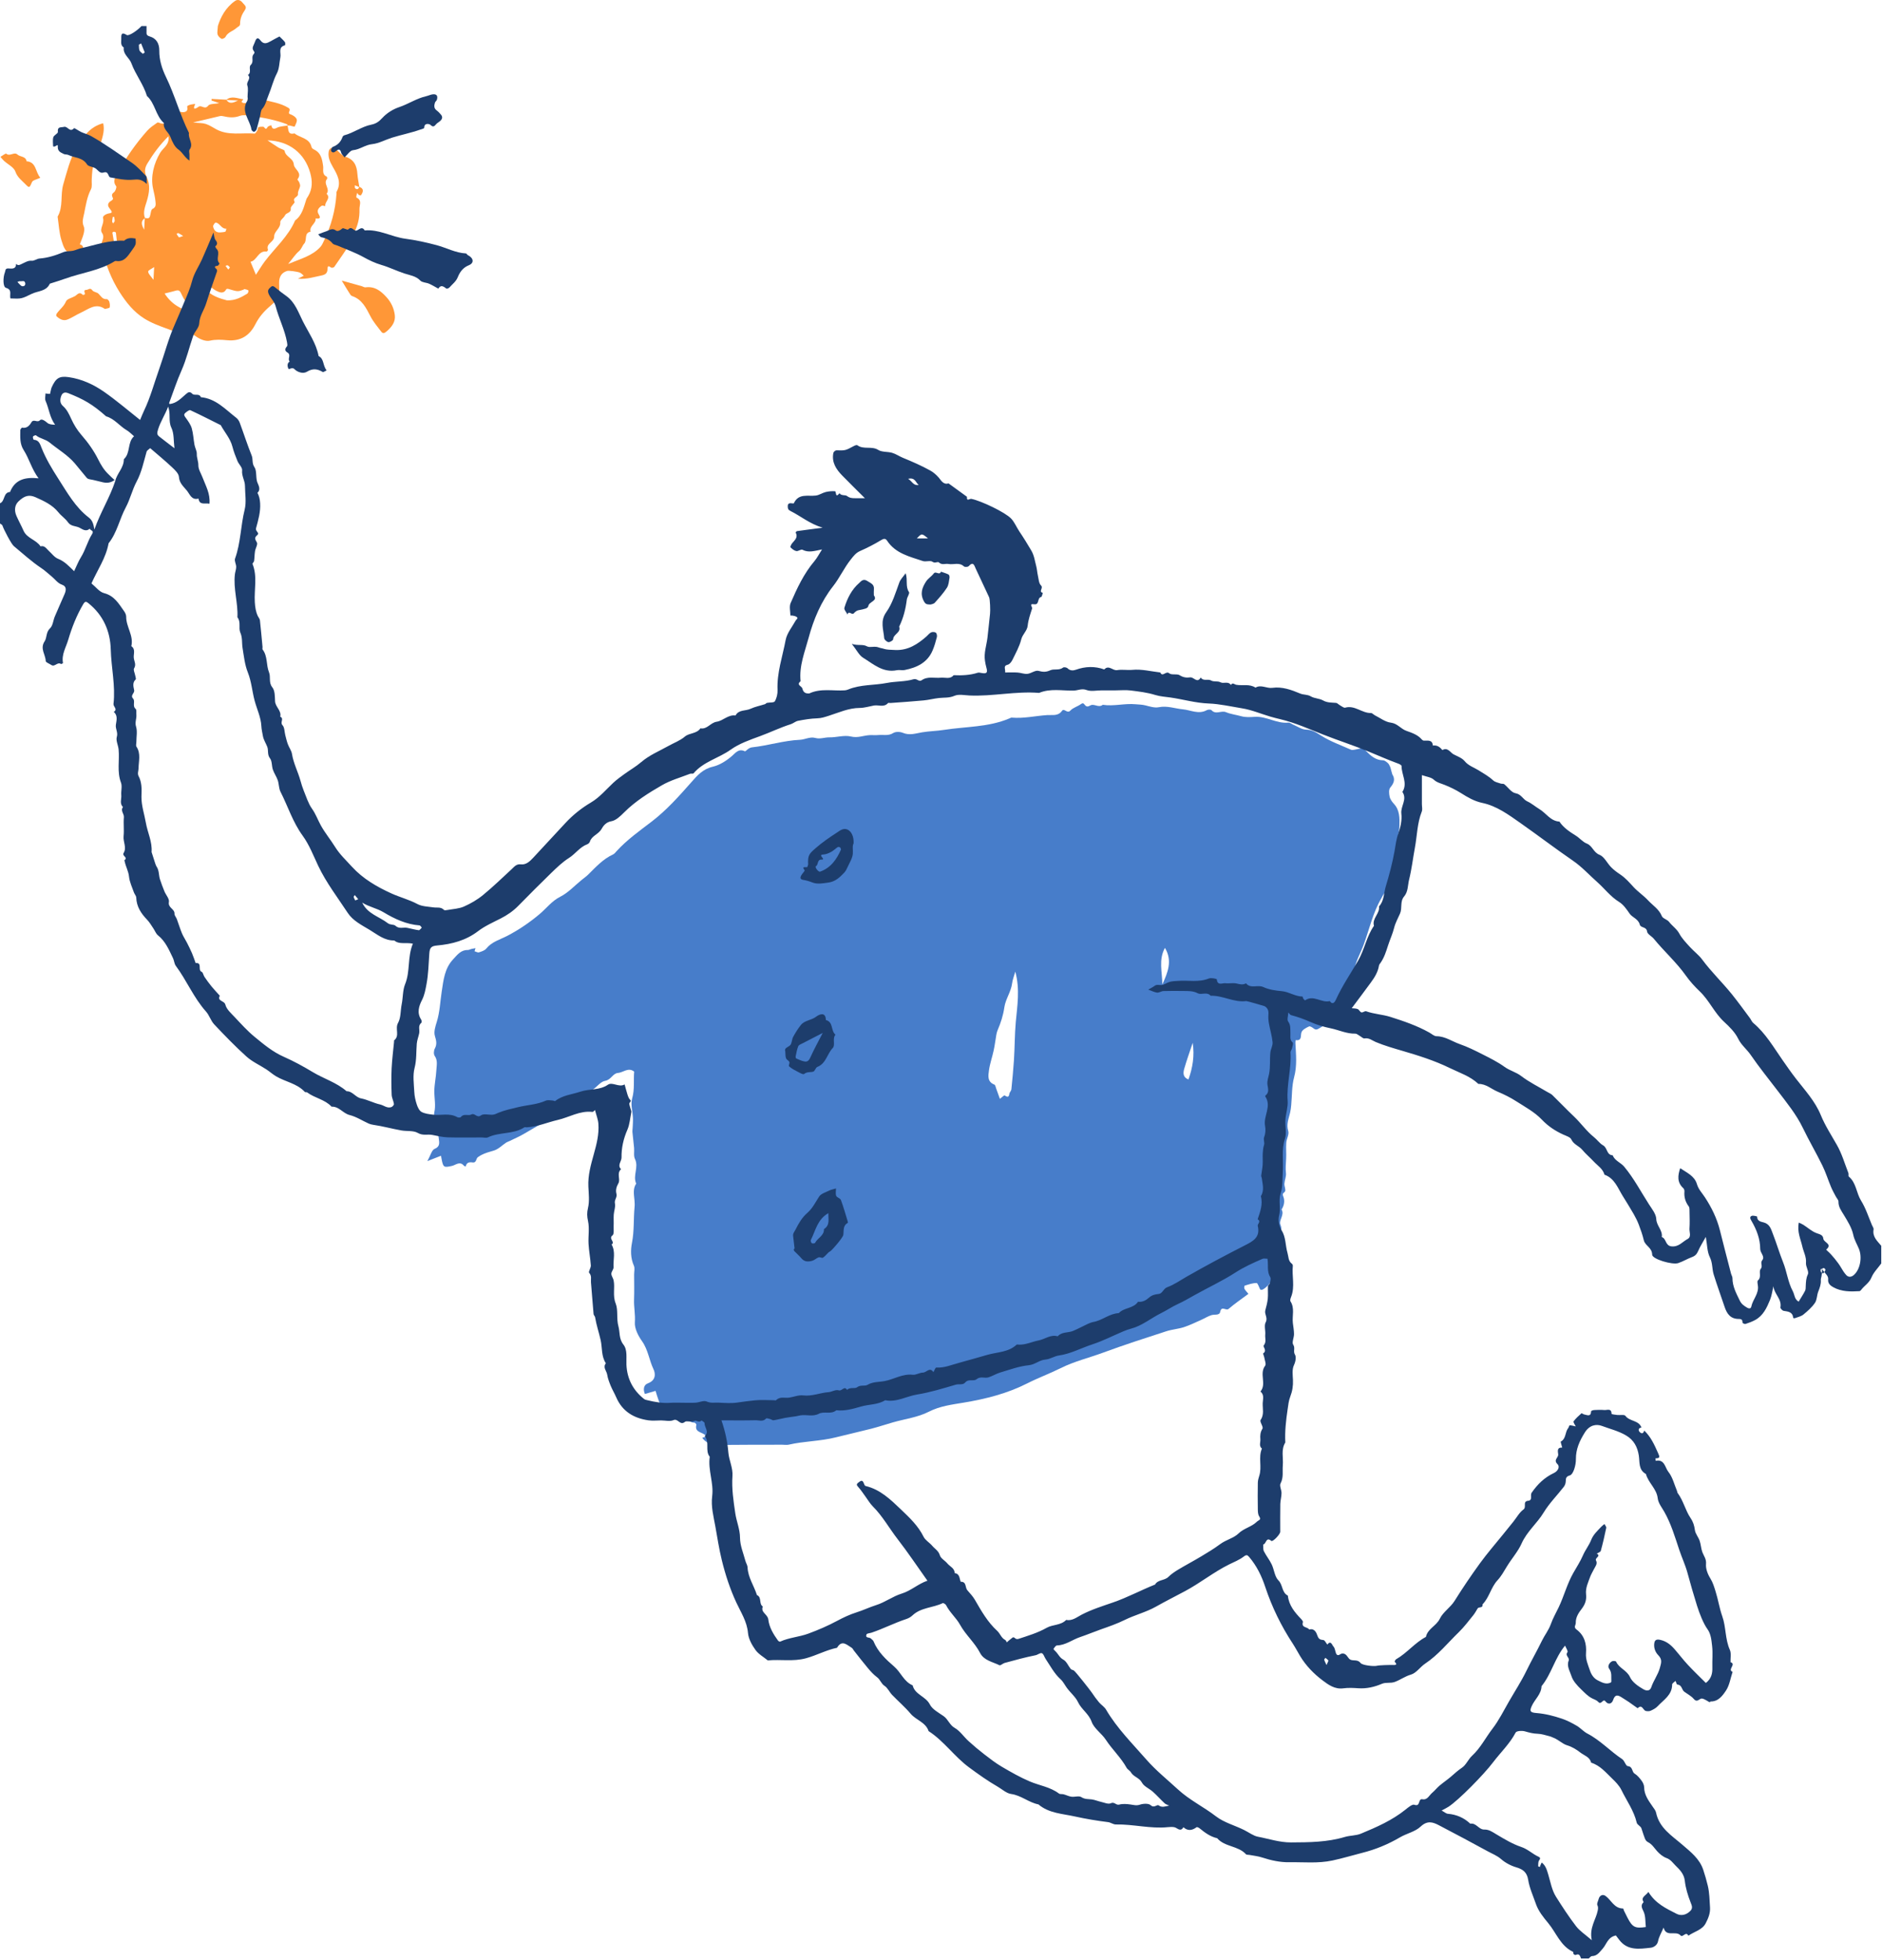 <svg width="556" height="579" viewBox="0 0 556 579" fill="none" xmlns="http://www.w3.org/2000/svg">
<path d="M372.33 380.917C371.95 380.207 371.59 378.957 371.22 378.957C370.05 378.957 368.86 379.387 367.71 379.737C367.6 379.767 367.52 380.437 367.66 380.687C367.96 381.207 368.41 381.647 368.82 382.157C366.85 383.627 364.81 385.007 362.95 386.607C362.19 387.257 360.87 385.527 360.48 387.477C360.26 388.597 358.82 388.167 357.92 388.437C356.89 388.747 355.95 389.357 354.96 389.797C353.24 390.557 351.55 391.407 349.77 391.987C348.07 392.537 346.23 392.657 344.54 393.207C338.34 395.227 332.12 397.217 326.01 399.477C321.78 401.047 317.34 402.097 313.33 404.107C310.11 405.717 306.73 406.947 303.54 408.567C297.6 411.587 291.28 413.187 284.74 414.277C281.24 414.867 277.72 415.267 274.36 416.987C271.15 418.627 267.36 419.097 263.82 420.107C261.65 420.727 259.51 421.447 257.33 422.007C253.86 422.897 250.35 423.667 246.88 424.547C242.31 425.697 237.56 425.647 232.98 426.707C232.4 426.837 231.76 426.717 231.14 426.717C225.36 426.727 219.57 426.707 213.79 426.777C211.47 426.807 209.18 426.907 207.49 424.727C207.54 424.457 209.4 424.527 208.05 423.647C206.92 422.907 205.22 422.877 205.73 420.827C205.77 420.677 205.5 420.437 205.34 420.267C205.27 420.197 205.12 420.187 205 420.187C202.87 420.137 202.76 417.417 200.66 417.047C198.85 416.727 197.16 415.667 195.46 414.857C195.1 414.687 194.8 414.227 194.65 413.827C194.27 412.837 193.99 411.797 193.67 410.807C192.69 411.087 191.69 411.387 190.52 411.727C190 410.487 190.06 409.077 191.44 408.567C193.76 407.697 193.71 405.767 193.05 404.387C191.77 401.697 191.47 398.657 189.67 396.127C188.53 394.527 187.42 392.347 187.56 390.517C187.73 388.227 187.23 386.047 187.32 383.807C187.41 381.347 187.34 378.887 187.34 376.427C187.34 375.567 187.6 374.587 187.28 373.867C186.27 371.627 186.28 369.227 186.71 367.047C187.4 363.537 187.13 360.027 187.47 356.527C187.54 355.837 187.5 355.257 187.45 354.597C187.32 352.937 186.89 351.157 187.95 349.587C186.88 347.227 188.78 344.737 187.58 342.297C187.14 341.387 187.43 340.137 187.33 339.047C187.19 337.487 186.98 335.937 186.84 334.377C186.8 333.927 186.9 333.467 186.91 333.017C186.95 332.087 187.03 331.157 186.99 330.227C186.91 328.287 186.25 326.207 186.76 324.447C187.53 321.757 187.13 319.127 187.35 316.507C185.6 315.137 184.12 316.797 182.52 316.917C181.04 317.037 180.53 318.947 178.78 319.237C177.51 319.447 176.46 320.887 175.28 321.727C172.45 323.767 169.67 325.907 166.73 327.777C162.8 330.287 158.74 332.597 154.7 334.947C153.36 335.727 151.93 336.337 150.54 337.017C150.21 337.177 149.85 337.277 149.55 337.467C148.34 338.267 147.24 339.437 145.91 339.827C144.62 340.207 143.34 340.547 142.15 341.167C141.83 341.337 141.54 341.567 141.23 341.747C140.55 342.147 140.87 343.547 139.54 343.327C138.67 343.187 137.8 343.357 137.61 344.497C137.43 344.447 137.17 344.447 137.07 344.327C135.89 342.837 134.64 344.107 133.54 344.357C131.18 344.887 130.94 344.847 130.48 342.437C130.41 342.087 130.35 341.737 130.28 341.367C129.17 341.807 128.13 342.207 126.25 342.947C127.22 341.217 127.56 339.667 128.39 339.337C130.08 338.657 129.77 337.447 129.64 336.357C129.42 334.467 128.91 332.617 128.55 330.737C128.41 330.027 128.14 329.247 128.3 328.587C128.79 326.487 128.31 324.417 128.31 322.337C128.32 320.267 128.81 318.207 128.91 316.127C128.98 314.707 129.39 313.237 128.41 311.847C128.08 311.367 128.14 310.307 128.44 309.747C129.16 308.427 128.9 307.367 128.48 305.977C128.11 304.747 128.62 303.157 129.04 301.817C129.94 298.927 130.03 295.927 130.48 292.977C131.01 289.557 131.3 286.057 133.9 283.307C135.13 281.997 136.15 280.557 138.2 280.597C138.54 280.607 138.87 280.387 139.22 280.297C139.63 280.197 140.06 280.127 140.47 280.047C140.38 280.357 140.29 280.667 140.2 280.967C140.64 281.087 141.14 281.397 141.5 281.287C142.28 281.037 143.21 280.747 143.68 280.157C145.29 278.157 147.66 277.547 149.78 276.457C153.2 274.687 156.34 272.557 159.34 270.047C161.39 268.337 163.01 266.107 165.57 264.827C167.89 263.657 169.76 261.587 171.83 259.907C172.49 259.367 173.2 258.887 173.8 258.287C176.04 256.067 178.17 253.717 181.12 252.367C181.54 252.177 181.86 251.727 182.19 251.367C185.24 248.027 188.92 245.427 192.47 242.707C196.92 239.307 200.6 235.167 204.27 231.007C206.04 228.997 207.68 227.127 210.58 226.457C212.62 225.977 214.58 224.727 216.28 223.257C217.3 222.377 218.22 221.007 220.05 221.897C220.3 222.017 221.06 220.847 222.16 220.737C226.91 220.227 231.51 218.727 236.33 218.507C237.83 218.437 239.3 217.517 240.9 217.967C242.29 218.357 243.62 217.767 245.01 217.787C247.14 217.827 249.4 217.057 251.38 217.537C253.46 218.047 255.15 217.197 257.03 217.127C257.89 217.097 258.76 217.177 259.61 217.097C261.03 216.977 262.47 217.407 263.89 216.507C264.6 216.057 265.93 216.107 266.76 216.457C268.71 217.277 270.55 216.617 272.36 216.307C274.54 215.937 276.74 215.917 278.9 215.577C285.36 214.567 292.05 214.817 298.22 212.187C298.44 212.097 298.67 211.937 298.88 211.957C302.43 212.267 305.89 211.437 309.39 211.207C310.94 211.107 312.59 211.587 313.74 209.957C314.4 209.017 315.26 210.927 316.24 209.857C317.01 209.017 318.33 208.697 319.3 207.987C319.85 207.587 320.1 207.697 320.42 208.117C320.94 208.807 321.34 208.797 322.17 208.337C323.23 207.747 324.6 209.167 325.79 208.167C329.02 208.677 332.23 207.697 335.49 208.007C336.47 208.097 337.44 208.097 338.44 208.357C339.71 208.677 341.11 209.127 342.32 208.887C344.84 208.377 347.1 209.287 349.47 209.507C351.74 209.717 354.11 211.077 356.5 209.757C356.88 209.547 357.7 209.527 357.92 209.767C359.21 211.187 360.8 209.757 362.21 210.357C363.61 210.947 365.2 211.117 366.68 211.537C368.02 211.917 369.4 211.807 370.71 211.727C374.16 211.507 377.13 213.777 380.59 213.437C381.1 213.387 381.67 213.897 382.21 214.117C383.42 214.617 384.63 215.487 385.85 215.507C387.71 215.537 388.9 216.387 390.39 217.327C393.08 219.017 396.15 220.107 399.08 221.417C399.39 221.557 399.82 221.507 400.18 221.437C402.58 220.917 402.63 220.857 403.62 221.867C405.01 223.287 406.43 224.527 408.59 224.567C409.1 224.577 409.65 225.057 410.07 225.437C410.39 225.737 410.54 226.227 410.76 226.637C410.77 226.657 411.28 228.627 411.32 228.687C412.28 230.187 411.79 231.337 410.72 232.627C410.24 233.207 410.35 234.467 410.55 235.337C410.72 236.107 411.29 236.867 411.85 237.477C413.54 239.317 413.48 241.667 413.44 243.817C413.39 246.177 412.55 248.517 412.27 250.887C412 253.147 412.03 255.427 411.05 257.557C410.86 257.967 410.97 258.527 411.01 259.017C411.15 260.847 410.54 262.327 409.2 263.587C408.7 264.057 408.42 264.757 408.06 265.377C405.58 269.617 404.56 274.417 402.89 278.967C401.99 281.417 400.64 283.747 400.09 286.267C399.3 289.887 397.88 293.287 396.98 296.847C396.77 297.657 396.52 298.457 396.2 299.227C395.63 300.587 394.72 301.527 393.23 301.997C392 302.387 390.83 303.047 389.72 303.737C389.12 304.107 388.72 304.247 388.12 303.787C387.72 303.477 387.04 303.027 386.74 303.167C385.9 303.557 384.86 304.077 384.53 304.817C384.1 305.807 384.83 307.447 382.76 307.227C382.74 307.507 382.69 307.787 382.7 308.057C382.87 311.437 383.24 314.757 382.32 318.167C381.61 320.807 381.72 323.667 381.46 326.437C381.39 327.157 381.31 327.877 381.15 328.577C380.74 330.377 379.96 332.047 380.59 334.067C380.9 335.057 380.08 336.357 380 337.537C379.88 339.127 380.05 340.737 379.96 342.327C379.89 343.707 379.74 345.057 379.91 346.467C380.03 347.487 379.52 348.567 379.45 349.627C379.4 350.397 379.94 351.397 379.62 351.917C379.3 352.437 378.7 352.367 379.12 353.397C379.6 354.557 379.43 356.037 378.61 357.237C379.57 358.857 377.7 360.397 378.29 361.787C379.14 363.777 377.48 365.247 377.69 367.077C377.89 368.777 377.79 370.517 377.75 372.237C377.68 375.547 375.38 379.697 372.99 380.907C372.82 380.997 372.54 380.917 372.33 380.917ZM299.95 286.977C299.55 288.387 299.14 289.387 299.01 290.427C298.69 292.957 297.07 295.087 296.72 297.497C296.37 299.917 295.66 302.127 294.71 304.317C294.52 304.747 294.42 305.227 294.34 305.687C294.07 307.217 293.89 308.757 293.56 310.267C293.14 312.237 292.44 314.157 292.17 316.137C291.96 317.697 291.62 319.527 293.77 320.347C294.07 320.467 294.16 321.157 294.33 321.597C294.71 322.617 295.07 323.637 295.4 324.557C295.97 324.137 296.63 323.447 296.8 323.557C297.6 324.047 298.03 324.187 298.2 323.047C298.27 322.597 298.74 322.207 298.79 321.767C299.08 318.887 299.36 316.007 299.55 313.127C299.79 309.377 299.76 305.637 300.09 301.877C300.52 297.137 301.38 292.257 299.95 286.977ZM344.16 279.967C342.21 283.477 343.38 287.167 343.39 290.767C344.95 287.297 346.48 283.827 344.16 279.967ZM352.36 308.007C351.52 310.557 350.6 313.087 349.86 315.657C349.51 316.867 349.42 318.207 351.11 318.837C352.34 315.347 352.94 311.887 352.36 308.007Z" fill="#477DCA"/>
<path d="M106.1 55.167C107.61 55.707 107.33 56.667 106.64 57.677C106.59 57.757 106.18 57.677 106.01 57.567C105.81 57.427 105.69 57.167 105.54 56.967C105.47 57.187 105.37 57.407 105.33 57.637C105.29 57.877 105.22 58.307 105.31 58.347C107.05 59.167 106.16 60.497 106.2 61.787C106.28 64.487 105.67 66.887 104.34 69.197C103.93 69.897 104.05 70.917 103.63 71.597C102.08 74.057 100.41 76.447 98.75 78.837C98.61 79.037 98.04 79.157 97.83 79.037C97.29 78.727 96.81 78.207 96.77 79.357C96.72 80.587 96.32 81.107 94.89 81.387C92.81 81.787 90.81 82.517 88.01 82.327C88.98 81.827 89.36 81.637 89.74 81.437C89.36 81.127 89.03 80.707 88.6 80.527C87.74 80.177 85.27 79.897 84.9 80.007C83.21 80.487 82.4 81.717 82.46 83.697C82.57 87.627 82.43 88.157 79.8 90.407C78.01 91.937 76.52 93.647 75.46 95.747C73.71 99.187 71.03 100.877 67.03 100.487C65.39 100.327 63.73 100.227 61.98 100.627C60.71 100.917 58.88 100.137 57.75 99.257C56.97 98.657 56.2 98.727 55.66 98.747C53.47 98.827 51.6 97.897 49.68 97.207C47.22 96.317 44.7 95.407 42.52 94.017C39.54 92.127 37.32 89.387 35.39 86.367C32.85 82.377 31.2 78.097 30.17 73.527C30.14 73.407 30.05 73.307 30.01 73.197C29.37 71.737 31.28 70.467 30.13 68.777C29.31 67.567 30.92 66.027 30.44 64.427C30.26 63.807 31.27 63.177 32.25 63.017C33.27 62.847 33.24 62.677 32.29 61.437C31.64 60.587 31.88 59.847 32.94 59.247C33.15 59.127 33.45 58.787 33.4 58.657C33.16 57.987 32.74 57.457 33.64 56.817C34.1 56.487 34.54 55.287 34.32 54.997C33.12 53.427 34.16 52.217 34.81 51.007C37.21 46.557 40.11 42.437 43.46 38.647C44.31 37.687 45.43 36.947 46.49 36.207C46.7 36.057 47.23 36.397 47.62 36.467C48.79 36.677 48.94 36.457 48.99 34.967C49 34.587 49.3 34.217 49.47 33.837C49.74 33.987 50.04 34.107 50.27 34.307C50.57 34.577 50.81 34.907 51.07 35.217C51.33 34.867 51.67 34.557 51.81 34.167C51.97 33.727 51.94 33.217 51.99 32.737C52.85 32.897 53.64 33.227 54.37 33.117C54.91 33.037 55.59 32.737 55.3 31.587C55.13 30.907 57.75 30.627 57.68 30.757C56.75 32.597 57.8 32.167 58.62 31.557C59.54 30.887 60.5 32.527 61.5 31.217C61.97 30.597 63.43 30.737 64.79 30.467C63.79 30.127 63.14 29.907 62.49 29.687C62.5 29.527 62.51 29.377 62.52 29.217C63.97 29.297 65.41 29.367 66.86 29.447C67.82 30.957 69.09 30.247 70.33 29.697C69.15 29.637 67.98 29.567 66.8 29.507C68.42 28.177 70.17 29.107 71.85 29.307C72.11 29.337 70.7 30.147 71.93 30.417C72.37 30.517 72.86 30.357 73.32 30.317C72.52 28.677 73.87 29.147 74.55 29.137C75.52 29.127 76.53 29.137 77.46 29.377C80.07 30.057 82.74 30.377 85.17 31.837C86.32 32.527 84.63 33.337 85.75 33.737C86.49 33.997 87.39 34.557 87.64 35.207C87.87 35.787 87.36 36.697 87.04 37.397C87 37.487 86.13 37.177 85.64 37.087C85.41 37.047 85.16 37.087 84.92 37.087C84.9 36.967 84.92 36.757 84.87 36.737C81.64 35.507 78.28 34.817 74.87 34.357C73.54 34.177 72.02 33.797 70.86 34.227C69.12 34.877 67.56 34.697 65.9 34.317C65.61 34.247 65.29 34.217 65.01 34.277C62.58 34.837 60.16 35.427 57.02 36.177C58.75 36.357 59.85 36.297 60.83 36.617C61.93 36.977 62.92 37.677 63.96 38.227C67.54 40.127 71.45 39.137 75.2 39.457C75.45 39.477 75.81 38.897 76.02 38.537C76.2 38.247 76.14 37.687 76.35 37.587C76.75 37.397 77.27 37.437 77.74 37.427C78.16 37.417 78.44 38.717 79.05 37.537C79.2 37.247 79.76 37.157 80.13 36.977C80.55 38.827 81.57 37.707 82.46 37.487C83.27 37.287 84.11 37.217 84.93 37.087C85.31 38.137 84.85 39.947 87.01 39.397C88.66 40.767 91.43 40.717 92.03 43.427C92.09 43.707 92.44 44.007 92.73 44.137C94.87 45.147 95.18 47.017 95.47 49.117C95.6 50.077 95.05 51.527 96.5 52.147C96.63 52.197 96.73 52.707 96.64 52.817C95.34 54.257 97.68 55.807 96.48 57.227C97.87 58.607 95.84 59.627 96.1 60.887C95.73 60.847 95.25 60.627 95.02 60.787C94.15 61.357 93.47 62.177 94.12 63.237C94.89 64.497 94.41 64.677 93.25 64.517C93.42 66.067 91.29 66.757 91.76 68.427C89.71 68.787 90.84 70.907 89.84 71.987C89.3 72.567 89.09 73.557 88.29 74.227C87.29 75.067 86.56 76.237 85.12 77.977C89 76.377 92.28 75.547 94.65 72.937C95.12 72.427 95.41 71.737 95.71 71.097C97.81 66.737 99.07 62.157 99.4 57.327C99.42 57.077 99.35 56.787 99.46 56.597C101 53.857 99.61 51.537 98.32 49.287C97.51 47.867 96.87 46.517 97.1 44.857C97.26 43.687 98.2 43.277 99.16 44.027C100.11 44.767 100.91 45.917 101.97 46.257C104.62 47.087 105.42 48.927 105.59 51.407C105.68 52.707 105.97 53.987 106.17 55.277C105.97 55.197 105.77 55.107 105.57 55.027C105.33 54.927 105.08 54.827 104.84 54.717C104.86 55.027 104.76 55.477 104.93 55.617C105.48 56.057 105.94 55.937 106.1 55.167ZM42.77 64.377C43.34 64.437 44.01 64.737 44.29 63.907C44.55 63.147 44.57 61.937 45.05 61.707C46.18 61.187 46 60.317 45.94 59.567C45.83 58.267 45.5 56.987 45.22 55.707C44.44 52.197 45.44 48.277 47.32 45.127C48.18 43.687 50.15 42.747 49.76 40.257C47.19 42.787 45.27 45.437 43.54 48.287C42.68 49.707 42.63 50.867 43.35 52.347C44.45 54.627 44.1 56.977 43.38 59.377C42.9 60.987 42.15 62.657 42.83 64.437C41.36 65.377 41.91 66.607 42.59 67.837C42.64 66.687 42.7 65.537 42.77 64.377ZM75.6 81.157C76.54 79.737 77.31 78.427 78.22 77.217C81.24 73.207 85.15 69.857 87.18 65.117C89.28 63.577 89.74 61.167 90.49 58.907C90.6 58.577 90.83 58.277 91.02 57.967C92.34 55.757 92.33 53.487 91.64 51.037C90.02 45.317 85.51 41.627 79.02 41.447C80.42 42.377 81.34 43.027 82.29 43.607C82.89 43.977 84.04 44.197 84.1 44.607C84.38 46.387 86.64 46.617 86.81 48.627C86.92 50.017 89.44 50.957 87.89 52.957C87.81 53.057 88.28 53.537 88.41 53.867C88.55 54.227 88.72 54.657 88.65 55.007C88.5 55.767 87.94 56.547 88.03 57.247C88.18 58.297 86.28 58.267 87.03 59.607C87.21 59.927 85.83 60.937 85.9 61.537C86.07 62.987 84.58 62.747 84.2 63.597C83.87 64.347 82.75 64.997 82.8 65.627C82.95 67.467 80.97 68.317 81 69.827C81.03 71.557 78.47 71.867 79.17 73.767C79.21 73.887 78.89 74.317 78.78 74.297C76.23 73.967 75.95 76.957 74.01 77.317C74.54 78.617 75.01 79.727 75.6 81.157ZM67.05 88.717C69.6 88.797 71.36 87.757 73.09 86.707C73.31 86.567 73.47 85.837 73.38 85.777C73.06 85.547 72.62 85.477 72.22 85.377C72.14 85.357 72.03 85.527 71.92 85.567C70.24 86.177 70.24 86.167 67.35 85.307C67.21 85.267 66.92 85.317 66.86 85.427C66.04 86.917 64.86 86.377 63.83 85.857C62.98 85.427 62.29 84.687 61.48 84.157C61.23 83.997 60.83 84.067 60.51 84.037C60.51 84.457 60.32 85.047 60.53 85.287C62.37 87.357 64.86 88.147 67.05 88.717ZM48.63 86.687C51.06 90.487 54.47 91.737 58.21 92.547C57.63 91.757 57.26 90.787 56.58 90.437C55.17 89.717 54.42 88.607 53.8 87.257C52.99 85.497 52.93 85.527 50.89 86.127C50.26 86.307 49.62 86.437 48.63 86.687ZM65.2 68.637C65.66 68.577 66.16 68.597 66.57 68.417C66.76 68.327 66.77 67.847 66.86 67.537C65.38 67.657 64.99 65.907 63.74 65.737C63.52 65.707 62.89 66.547 62.96 66.897C63.18 68.027 63.86 68.797 65.2 68.637ZM34.18 74.227C34.4 74.207 34.61 74.187 34.83 74.167C34.64 72.347 34.46 70.527 34.24 68.717C34.22 68.597 33.86 68.447 33.66 68.437C33.5 68.427 33.18 68.657 33.2 68.737C33.5 70.567 33.84 72.397 34.18 74.227ZM45.34 82.647C45.43 80.877 45.49 79.827 45.54 78.887C44.88 79.357 43.74 79.837 43.77 80.227C43.82 80.927 44.58 81.567 45.34 82.647ZM33.7 64.047C33.58 64.047 33.45 64.047 33.33 64.047C33.26 64.487 33.14 64.927 33.13 65.367C33.12 65.567 33.3 65.777 33.4 65.987C33.57 65.747 33.86 65.527 33.88 65.277C33.91 64.867 33.77 64.457 33.7 64.047ZM54.11 69.697C53.47 69.307 53.09 69.037 52.67 68.847C52.56 68.797 52.33 68.997 52.16 69.077C52.38 69.427 52.58 69.797 52.86 70.097C52.91 70.167 53.25 69.977 54.11 69.697ZM67.93 78.997C67.72 78.787 67.54 78.497 67.27 78.377C67.11 78.297 66.84 78.467 66.62 78.527C66.89 78.887 67.17 79.247 67.44 79.607C67.58 79.437 67.71 79.277 67.93 78.997Z" fill="#FF9737"/>
<path d="M30.48 36.408C30.94 38.378 30.4 40.118 29.9 41.838C29.32 43.798 29.36 45.928 28.19 47.718C27.14 49.318 27.23 51.178 27.1 52.978C27.03 53.958 27.29 55.088 26.88 55.888C25.69 58.188 25.36 60.628 24.85 63.098C24.57 64.438 24.15 65.528 24.74 66.878C25.01 67.488 24.89 68.358 24.71 69.048C24.44 70.118 23.97 71.128 23.58 72.168C25.24 72.568 24.23 74.328 25.08 75.168C25.25 75.338 25.07 75.868 25.03 76.558C23.95 76.108 22.97 75.468 21.93 75.328C19.35 74.978 18.74 72.838 18.17 71.018C17.47 68.768 17.37 66.328 17.02 63.978C18.75 61.038 17.77 57.628 18.7 54.438C19.77 50.758 20.66 47.008 22.56 43.738C24.41 40.588 26.52 37.388 30.48 36.408Z" fill="#FF9737"/>
<path d="M100.96 82.879C103.3 83.529 105.12 84.039 106.94 84.549C107.28 84.649 107.63 84.909 107.95 84.869C110.67 84.509 112.46 85.869 114.2 87.789C115.6 89.339 116.37 91.069 116.63 92.999C116.9 95.019 115.82 96.489 114.27 97.839C113.47 98.539 113.09 98.559 112.59 97.909C111.48 96.459 110.28 95.039 109.45 93.439C108.14 90.929 106.97 88.429 104.01 87.439C103.62 87.309 103.34 86.769 103.09 86.369C102.43 85.359 101.84 84.329 100.96 82.879Z" fill="#FF9737"/>
<path d="M30.99 91.258C28.28 89.338 26.14 91.338 23.86 92.368C22.46 92.998 21.19 93.928 19.76 94.438C18.63 94.838 17.54 94.208 16.68 93.388C16.56 93.278 16.61 92.838 16.74 92.658C17.59 91.408 18.87 90.538 19.5 89.018C19.81 88.268 21.22 87.998 22.12 87.478C22.84 87.058 23.43 85.988 24.43 87.068C24.48 87.128 24.67 87.078 24.79 87.058C25.65 86.918 24.18 85.638 25.53 85.618C26.13 85.608 26.62 84.828 27.29 85.758C27.65 86.268 28.64 86.288 29.11 86.758C29.83 87.478 30.27 88.458 31.55 88.358C31.78 88.338 32.2 88.798 32.29 89.108C32.44 89.658 32.55 90.308 32.39 90.818C32.28 91.048 31.54 91.088 30.99 91.258Z" fill="#FF9737"/>
<path d="M64.37 7.668C65.16 5.128 66.62 2.248 69.44 0.278C70.23 -0.272 71.09 0.038 71.68 0.818C72.16 1.448 73.08 1.928 72.34 2.978C71.49 4.188 70.92 5.508 70.93 7.028C70.93 7.768 70.3 7.848 69.9 8.228C68.87 9.198 67.3 9.488 66.61 10.908C66.45 11.228 65.69 11.588 65.44 11.458C64.95 11.208 64.45 10.688 64.28 10.178C64.11 9.638 64.3 8.968 64.37 7.668Z" fill="#FF9737"/>
<path d="M11.91 52.489C10.78 53.048 9.71 53.209 9.47 53.748C8.72 55.468 8.68 55.629 7.54 54.438C6.44 53.298 5.15 52.419 4.54 50.669C4.1 49.389 2.34 48.569 1.19 47.519C0.8 47.158 0.48 46.728 0.13 46.328C0.72 45.989 1.66 45.239 1.84 45.389C2.95 46.328 4.16 44.728 5.16 45.648C5.99 46.398 7.6 46.089 7.85 47.629C10.8 47.879 10.37 50.739 11.91 52.489Z" fill="#FF9737"/>
<path d="M485.73 422.518C487.71 424.358 488.76 426.748 489.84 429.168C490.33 430.258 490.51 430.748 489.09 430.728C489.11 430.978 489.13 431.228 489.15 431.478C491.78 430.898 491.91 433.518 492.89 434.728C494.14 436.278 494.62 438.438 495.43 440.338C495.52 440.548 495.51 440.818 495.64 440.998C497.33 443.248 497.9 446.088 499.43 448.348C500.25 449.568 500.54 450.608 500.73 451.958C500.89 453.048 501.76 454.008 502.13 455.088C502.51 456.188 502.53 457.408 502.94 458.478C503.37 459.608 504.15 460.468 504.01 461.948C503.88 463.328 504.51 464.958 505.28 466.188C506.05 467.428 506.41 468.698 506.83 470.038C507.6 472.468 507.96 474.988 508.82 477.408C509.95 480.588 509.62 484.118 511.05 487.298C511.51 488.338 511.21 489.718 511.25 490.938C513.07 491.548 510.23 493.148 511.86 493.798C511.24 495.658 510.96 497.738 509.92 499.308C508.92 500.808 507.67 502.588 505.36 502.548C505.27 502.548 505.14 502.808 505.1 502.788C504.35 502.418 503.64 501.828 502.85 501.688C502.09 501.558 501.45 503.048 500.4 501.808C499.65 500.928 498.54 500.368 497.59 499.668C496.8 499.088 496.92 497.628 495.53 497.558C495.34 497.548 495.18 496.858 495 496.478C494.65 496.828 494 497.178 494 497.538C494 500.658 491.47 502.068 489.71 503.968C489.17 504.548 488.39 504.948 487.66 505.278C487.25 505.468 486.67 505.448 486.21 505.348C485.39 505.158 485.16 503.218 483.81 504.548C482.95 503.938 482.09 503.308 481.22 502.708C480.55 502.248 479.84 501.838 479.16 501.388C477.97 500.598 477.12 500.378 476.54 502.178C476.25 503.068 475.25 503.728 474.28 502.498C473.55 501.578 473.08 503.698 472.2 502.698C471.77 502.208 471.04 501.958 470.41 501.658C469.11 501.028 468.14 499.948 467.14 498.988C465.96 497.858 464.71 496.508 464.24 495.008C463.8 493.608 462.79 492.088 463.42 490.528C463.82 489.548 462.26 489.068 463.08 487.998C463.31 487.688 462.61 486.668 462.37 486.048C459.35 489.638 458.38 494.398 455.42 498.028C455.34 500.428 453.41 501.908 452.52 503.908C451.86 505.398 452 505.818 453.94 505.968C456.55 506.178 459.03 506.818 461.46 507.638C462.97 508.148 464.42 508.908 465.81 509.718C466.93 510.368 467.82 511.438 468.96 512.028C472.79 514.008 475.69 517.228 479.24 519.578C479.96 520.058 480.3 521.598 480.9 521.648C482.45 521.788 482.02 523.318 482.93 523.868C483.75 524.368 484.41 525.188 484.99 525.968C485.38 526.508 485.72 527.228 485.73 527.878C485.75 530.158 487.03 531.828 488.22 533.568C488.61 534.138 489.12 534.728 489.25 535.368C490.19 539.938 493.91 542.178 497.06 544.898C499.52 547.018 502.11 549.018 503.19 552.268C503.7 553.808 504.15 555.358 504.53 556.948C505.05 559.108 505.04 561.218 505.19 563.368C505.31 565.118 504.64 566.658 503.91 568.068C502.88 570.058 500.51 570.508 498.79 571.738C498.07 570.268 497.16 572.408 496.47 571.638C495.1 570.108 492.21 572.308 491.48 569.328C490.86 570.808 490.1 572.018 489.85 573.328C489.59 574.668 488.38 575.198 487.71 575.278C484.37 575.648 480.86 576.228 478.38 572.968C478.01 572.478 477.63 571.998 477.38 571.658C474.95 572.168 474.64 574.278 473.48 575.558C472.55 576.578 471.9 577.718 470.31 577.758C469.98 577.768 469.67 578.218 469.34 578.468C468.59 578.468 467.85 578.468 467.1 578.468C466.8 577.778 466.65 576.878 465.51 577.418C465.37 577.488 465.02 577.308 464.88 577.138C464.75 576.978 464.84 576.548 464.72 576.488C461 574.748 459.78 570.878 457.39 568.008C455.95 566.278 454.5 564.478 453.78 562.418C452.96 560.028 451.86 557.688 451.46 555.178C451.12 553.078 449.98 552.118 447.97 551.538C446.34 551.068 444.7 550.188 443.43 549.078C442.22 548.028 440.81 547.518 439.49 546.788C434.74 544.178 429.94 541.648 425.14 539.128C423.28 538.148 421.68 537.638 419.69 539.508C418.09 541.018 415.58 541.518 413.6 542.678C410.08 544.738 406.38 546.268 402.44 547.258C399.51 547.998 396.63 548.888 393.65 549.518C389.34 550.438 385.12 549.958 380.87 550.028C378.19 550.078 375.5 549.488 372.9 548.638C371.68 548.238 370.38 548.108 369.11 547.868C368.76 547.798 368.27 547.878 368.09 547.668C365.78 545.128 361.84 545.548 359.59 542.938C357.59 542.488 355.99 541.318 354.44 540.048C354.19 539.838 353.66 539.578 353.51 539.688C352.19 540.658 350.92 540.868 349.62 539.688C348.7 541.248 347.81 539.828 346.89 539.678C346.28 539.578 345.64 539.608 345.03 539.668C339.87 540.198 334.81 538.768 329.67 538.878C328.91 538.898 328.15 538.288 327.37 538.188C324.08 537.778 320.77 537.228 317.58 536.518C313.93 535.698 309.88 535.598 306.78 532.948C303.92 532.398 301.69 530.278 298.7 529.868C297.32 529.678 296.07 528.478 294.77 527.728C291.81 526.028 289.05 524.048 286.29 522.018C281.94 518.818 278.89 514.238 274.34 511.308C273.48 508.678 270.65 508.078 269.04 506.178C267.36 504.188 265.36 502.478 263.55 500.598C262.75 499.758 262.25 498.548 261.33 497.948C260.3 497.268 260.06 496.098 259.12 495.398C258.13 494.668 257.27 493.728 256.47 492.778C255.01 491.048 253.63 489.238 252.22 487.458C252.02 487.208 251.89 486.858 251.64 486.708C250.21 485.858 248.74 484.198 247.29 486.688C244.11 487.348 241.26 488.928 238.11 489.788C234.31 490.828 230.57 490.048 226.82 490.418C225.58 489.398 224.08 488.578 223.18 487.318C222.13 485.848 221.13 484.048 220.98 482.318C220.68 478.898 218.86 476.198 217.51 473.278C215.66 469.268 214.31 465.158 213.25 460.838C212.44 457.538 211.93 454.178 211.34 450.878C210.82 447.968 210 444.978 210.4 441.888C210.9 437.988 209.11 434.198 209.68 430.268C208.21 428.478 209.73 425.948 208.19 424.168C209.64 422.878 208.09 421.598 208.14 420.308C208.15 420.068 207.56 419.788 207.25 419.538C206.59 420.358 205.67 419.428 205.3 419.628C204.25 420.198 202.85 419.538 202.35 419.958C200.88 421.178 200.33 418.858 198.98 419.448C197.94 419.908 196.53 419.538 195.29 419.538C194.05 419.538 192.78 419.688 191.56 419.508C187.24 418.888 183.86 416.888 182.05 412.708C181.55 411.548 180.89 410.458 180.41 409.288C179.98 408.228 179.55 407.118 179.38 405.998C179.21 404.898 178.02 403.898 178.99 402.668C177.6 400.558 177.96 398.088 177.45 395.818C176.95 393.578 176.18 391.358 175.81 389.058C175.76 388.738 175.39 388.448 175.36 388.128C175.08 384.998 174.86 381.868 174.59 378.738C174.51 377.808 174.89 376.858 174.05 375.938C173.77 375.628 174.6 374.498 174.55 373.758C174.41 371.618 173.99 369.488 173.87 367.348C173.75 365.118 174.19 362.798 173.72 360.658C173.41 359.238 173.38 358.178 173.72 356.748C174.19 354.748 173.92 352.548 173.82 350.438C173.67 347.168 174.55 344.058 175.4 341.008C176.24 337.998 177.02 335.028 176.78 331.908C176.69 330.648 176.18 329.418 175.78 327.858C175.56 328.028 175.26 328.448 175.01 328.418C171.31 327.978 168.18 330.008 164.78 330.788C161.73 331.488 158.81 332.798 155.62 332.968C155.37 332.978 155.06 332.868 154.88 332.988C151.62 335.098 147.56 334.298 144.15 335.928C143.64 336.168 142.92 335.958 142.3 335.958C138.94 335.958 135.58 336.028 132.23 335.928C130.71 335.878 129.2 335.488 127.69 335.208C126.3 334.948 124.94 335.498 123.44 334.628C122.13 333.868 120.23 334.178 118.58 333.888C115.8 333.398 113.07 332.628 110.28 332.228C109.82 332.158 109.36 332.048 108.94 331.868C107.05 331.018 105.26 329.828 103.29 329.338C101.3 328.838 100.15 326.758 97.96 326.868C95.99 324.728 92.99 324.348 90.75 322.658C90.58 322.528 90.2 322.658 90.07 322.528C87.76 319.998 84.32 319.548 81.54 317.888C80.53 317.288 79.64 316.478 78.66 315.838C76.71 314.568 74.5 313.588 72.8 312.048C69.48 309.058 66.36 305.828 63.29 302.568C62.27 301.488 61.84 299.868 60.85 298.758C57.21 294.688 55.16 289.598 51.94 285.268C51.48 284.648 51.46 283.728 51.11 283.008C49.93 280.568 48.9 278.038 46.66 276.248C46.06 275.768 45.77 274.888 45.31 274.218C44.71 273.338 44.18 272.398 43.45 271.638C41.67 269.788 40.34 267.788 40.25 265.108C40.23 264.578 39.73 264.088 39.55 263.548C39.02 262.028 38.28 260.508 38.12 258.938C37.96 257.368 37.19 256.058 36.87 254.578C36.83 254.398 36.71 254.108 36.77 254.068C37.93 253.228 35.97 252.838 36.52 251.948C37.5 250.358 36.34 248.668 36.51 246.988C36.7 245.138 36.43 243.248 36.6 241.398C36.7 240.338 35.49 239.448 36.34 238.368C35.25 237.338 35.94 236.028 35.83 234.858C35.72 233.628 36.15 232.248 35.74 231.158C34.52 227.928 35.35 224.618 35.04 221.368C34.92 220.108 34.18 218.728 34.51 217.638C34.92 216.298 34.06 215.308 34.23 214.068C34.4 212.848 34.88 211.348 33.61 210.268C34.87 209.458 33.44 208.728 33.53 207.918C34.15 202.518 32.86 197.198 32.72 191.818C32.58 186.448 30.5 181.668 26.13 178.168C25.47 177.638 25.14 177.508 24.56 178.498C22.62 181.808 21.23 185.338 20.15 188.988C19.49 191.228 18.13 193.318 18.61 195.828C18.62 195.888 18.11 196.188 18.02 196.118C16.97 195.398 16.18 197.098 15.16 196.408C14.58 196.018 13.52 195.648 13.51 195.248C13.46 193.318 11.73 191.588 13.19 189.408C13.9 188.348 13.54 186.728 14.79 185.568C15.62 184.808 15.7 183.258 16.19 182.098C17.13 179.878 18.12 177.678 19.08 175.458C19.65 174.138 19.57 173.148 18.36 172.718C16.96 172.228 16.29 171.088 15.27 170.268C14.25 169.448 13.34 168.548 12.21 167.798C9.33 165.878 6.75 163.508 4.07 161.288C3.35 160.688 1.1 156.408 0.72 155.218C0.64 154.968 0.25 154.818 0 154.618C0 152.628 0 150.638 0 148.648C1.55 148.028 0.89 145.448 2.97 145.308C4.42 141.668 7.35 140.848 11.39 141.278C9.34 138.518 8.63 135.498 7 132.948C5.79 131.058 5.99 129.048 6 127.028C6 126.778 6.41 126.288 6.55 126.318C7.92 126.598 8.74 125.668 9.25 124.778C9.94 123.578 10.99 124.988 11.8 124.118C12.3 123.588 13.29 124.298 14 124.908C14.53 125.368 15.41 125.428 16.28 125.458C14.67 123.288 14.48 120.688 13.47 118.418C13.2 117.798 13.44 116.948 13.44 116.208C13.88 116.268 14.32 116.348 14.76 116.348C14.81 116.348 14.86 115.928 14.92 115.698C15.04 115.248 15.1 114.778 15.29 114.358C16.5 111.698 17.5 110.998 20.31 111.398C24.15 111.948 27.66 113.568 30.79 115.758C34.47 118.328 37.88 121.268 41.39 124.038C41.8 123.068 42.12 122.208 42.52 121.378C44.43 117.418 45.54 113.178 47.01 109.058C48.59 104.618 49.74 100.038 51.69 95.698C52.63 93.618 53.48 91.468 54.38 89.358C55.28 87.248 56.2 85.148 56.78 82.878C57.34 80.688 58.72 78.728 59.66 76.628C60.79 74.118 61.83 71.558 63.06 68.678C63.3 69.588 63.29 70.418 63.69 70.918C64.3 71.678 64.28 72.168 63.61 72.778C63.56 72.828 63.81 73.328 64.01 73.528C65.21 74.768 63.57 76.568 64.86 77.798C64.88 77.818 64.52 78.458 64.3 78.488C63.4 78.598 63.2 78.818 63.95 79.478C64.09 79.608 64.19 79.948 64.12 80.128C63.06 83.288 61.9 86.428 60.91 89.608C60.3 91.588 58.96 93.288 58.86 95.498C58.8 96.868 57.54 97.828 57.06 99.218C55.9 102.588 55.09 106.098 53.65 109.358C52.24 112.518 51.18 115.798 49.97 119.028C49.94 119.098 50.06 119.228 50.11 119.338C52.19 119.108 53.52 117.628 54.97 116.368C55.65 115.778 56.1 115.588 56.8 116.298C57.48 116.988 58.85 116.068 59.35 117.318C63.78 117.718 66.59 120.928 69.81 123.408C70.25 123.748 70.62 124.308 70.82 124.838C72.02 128.078 73.07 131.368 74.36 134.568C74.8 135.668 74.37 136.818 75.18 137.998C75.85 138.978 75.57 140.698 75.91 142.108C76.14 143.078 77.27 144.398 76.06 145.558C76.56 146.508 76.78 147.498 76.85 148.608C77.01 151.178 76.3 153.618 75.65 155.988C75.37 156.998 76.86 157.338 75.96 158.088C75.08 158.818 75.37 159.318 75.89 160.218C76.22 160.778 75.48 161.908 75.34 162.808C75.19 163.758 75.2 164.738 75.07 165.688C75.03 166.008 74.53 166.388 74.61 166.588C76.1 170.268 75.05 174.108 75.28 177.858C75.37 179.318 75.56 180.678 76.18 181.978C76.38 182.398 76.74 182.778 76.79 183.208C77.08 185.838 77.31 188.468 77.56 191.108C77.58 191.358 77.46 191.688 77.58 191.838C79.12 193.838 78.6 196.418 79.46 198.528C80.06 199.998 79.29 201.558 80.45 203.008C81.23 203.968 81.2 205.698 81.26 207.098C81.33 208.818 83.23 209.868 82.79 211.698C84.03 212.198 82.65 213.358 83.46 214.198C84.09 214.848 84.02 216.158 84.29 217.168C84.52 218.068 84.73 218.978 85.05 219.838C85.41 220.808 86.1 221.698 86.26 222.678C86.7 225.458 88.03 227.928 88.77 230.598C89.05 231.598 89.35 232.598 89.74 233.548C90.49 235.348 91.06 237.298 92.17 238.858C93.28 240.418 93.88 242.148 94.77 243.768C96.01 246.018 97.67 248.008 99.03 250.198C100.35 252.328 102.26 254.118 103.97 255.998C107.22 259.548 111.31 261.918 115.62 263.878C118.12 265.018 120.82 265.688 123.29 267.008C124.67 267.748 126.46 267.768 128.08 268.008C129.13 268.158 130.26 267.798 131.15 268.748C131.33 268.938 131.88 268.828 132.24 268.768C133.85 268.478 135.58 268.408 137.04 267.768C139.04 266.888 141.01 265.748 142.7 264.358C145.63 261.968 148.34 259.308 151.13 256.748C151.93 256.018 152.51 255.128 153.91 255.298C155.44 255.478 156.55 254.388 157.54 253.328C160.71 249.918 163.87 246.498 167.04 243.088C169.26 240.698 171.79 238.678 174.6 237.018C177.15 235.508 179.03 233.218 181.16 231.228C182.2 230.258 183.38 229.418 184.53 228.578C186.15 227.408 187.91 226.408 189.42 225.108C191.85 223.018 194.78 221.838 197.52 220.298C199.14 219.388 200.89 218.788 202.36 217.538C203.66 216.438 205.83 216.758 206.93 215.118C208.92 215.498 209.89 213.438 211.75 213.168C213.63 212.898 215.12 211.008 217.3 211.328C218.25 209.538 220.25 210.038 221.71 209.358C223.06 208.728 224.56 208.448 225.99 207.988C226.2 207.918 226.36 207.658 226.58 207.608C227.38 207.438 228.65 207.588 228.91 207.138C229.47 206.178 229.76 204.898 229.71 203.768C229.49 198.688 231.19 193.918 232.1 189.048C232.49 186.988 234.05 185.148 235.1 183.228C235.29 182.878 235.99 182.638 235.29 182.178C234.99 181.988 234.6 181.918 234.24 181.838C234 181.788 233.52 181.808 233.51 181.798C233.49 180.558 233.12 179.158 233.58 178.108C235.47 173.738 237.49 169.408 240.62 165.718C241.42 164.768 241.99 163.618 242.85 162.278C240.61 162.728 238.87 163.328 237.05 162.368C236.64 162.158 235.81 162.878 235.26 162.768C234.62 162.638 234.01 162.138 233.53 161.648C233.41 161.518 233.76 160.778 234.04 160.438C234.8 159.508 235.84 158.728 235.07 157.288C235.04 157.228 235.31 156.888 235.47 156.868C237.71 156.548 239.95 156.268 243.03 155.868C239.1 154.658 236.55 152.428 233.57 150.948C232.84 150.578 232.76 150.288 232.73 149.668C232.68 148.848 233.03 148.558 233.81 148.648C234.06 148.678 234.49 148.738 234.53 148.638C235.93 145.628 238.67 146.658 241.02 146.368C242.02 146.248 242.93 145.578 243.93 145.328C244.82 145.108 245.77 145.038 246.69 145.098C247.12 145.128 246.68 147.328 248.01 145.688C248.59 146.508 249.71 146.098 250.23 146.498C251.02 147.108 251.75 147.148 252.6 147.148C253.43 147.148 254.25 147.148 255.51 147.148C253.03 144.678 250.92 142.608 248.85 140.488C247.03 138.628 245.65 136.558 246.2 133.778C246.26 133.468 246.78 133.008 247.08 133.008C249.74 133.078 249.74 133.088 252.29 131.718C252.59 131.558 253.1 131.368 253.29 131.508C255.13 132.868 257.5 131.658 259.46 132.888C260.57 133.588 262.22 133.358 263.57 133.748C264.66 134.068 265.64 134.758 266.7 135.198C269.47 136.338 272.22 137.528 274.83 138.978C275.76 139.488 276.58 140.208 277.34 141.068C277.94 141.738 278.67 143.288 280.22 142.768C282.04 144.088 283.85 145.408 285.67 146.728C285.54 148.238 286.43 147.238 286.98 147.348C289.96 147.958 296.98 151.338 298.71 153.158C299.73 154.228 300.3 155.708 301.14 156.958C302.38 158.788 303.53 160.668 304.66 162.578C305.55 164.088 305.71 165.648 306.13 167.208C306.37 168.118 306.41 169.078 306.62 169.988C306.85 170.998 306.89 172.298 307.54 172.918C308.35 173.678 306.71 174.748 308.08 175.108C307.92 175.528 307.82 176.278 307.58 176.328C306.35 176.588 307.15 178.708 305.54 178.478C303.84 178.238 305.07 179.268 304.91 179.748C304.38 181.408 303.79 183.048 303.61 184.798C303.45 186.348 302.09 187.318 301.7 188.868C301.18 190.958 300.07 192.908 299.12 194.868C298.83 195.458 298.29 196.198 297.74 196.318C296.26 196.658 297.09 197.618 296.95 198.618C298.19 198.618 299.4 198.558 300.6 198.638C301.58 198.698 302.58 199.128 303.53 199.028C304.65 198.908 305.86 197.888 306.8 198.148C308.11 198.498 309.01 198.558 310.3 197.968C311.4 197.468 312.9 198.098 314.08 197.168C314.33 196.978 315.14 197.128 315.41 197.408C316.16 198.168 317.14 198.068 317.83 197.818C320.65 196.818 323.43 196.718 326.24 197.728C327.56 196.268 328.72 198.158 330.05 197.928C331.5 197.678 333.04 197.988 334.51 197.848C337.33 197.578 340.03 198.308 342.78 198.618C343.46 200.128 344.44 198.018 345.45 198.878C346.13 199.458 347.71 198.918 348.52 199.438C349.56 200.108 350.57 200.218 351.61 200.068C352.67 199.918 353.69 201.968 354.73 200.108C355.5 201.298 356.87 200.458 357.72 200.958C358.67 201.508 359.66 201.038 360.61 201.538C361.49 201.998 362.84 201.118 363.64 202.308C364.2 201.468 364.65 202.168 365.26 202.268C367.13 202.588 369.14 201.938 370.91 203.098C372.57 202.108 374.19 203.398 375.9 203.158C378.77 202.758 381.48 203.738 384.12 204.848C385.11 205.268 386.23 205.068 387.27 205.688C388.33 206.318 389.78 206.268 390.86 206.878C392.12 207.588 393.38 207.498 394.68 207.608C395.09 207.638 395.46 208.098 395.87 208.318C396.38 208.588 397 209.138 397.41 209.018C400.24 208.208 402.36 210.658 405.01 210.598C405.4 210.588 405.79 211.078 406.2 211.288C407.75 212.058 409.25 213.248 410.87 213.438C412.85 213.668 413.82 215.278 415.5 215.868C417.1 216.438 418.84 217.008 420.04 218.408C420.18 218.578 420.43 218.748 420.63 218.758C421.78 218.808 423.15 218.388 423.32 220.218C424.56 220.008 425.4 220.658 426.13 221.538C427.7 220.608 428.47 222.308 429.45 222.808C430.54 223.378 431.95 223.878 432.69 224.798C433.82 226.178 435.46 226.668 436.8 227.508C438.3 228.448 439.82 229.278 441.14 230.508C441.69 231.018 442.59 231.168 443.35 231.438C443.68 231.558 444.15 231.428 444.39 231.618C445.53 232.518 446.5 234.078 447.73 234.288C449.45 234.588 449.92 236.118 451.23 236.708C452.49 237.278 453.57 238.248 454.77 238.968C456.77 240.158 458.05 242.518 460.7 242.668C461.94 244.528 463.76 245.698 465.61 246.858C466.71 247.548 467.6 248.698 468.77 249.148C470.47 249.808 470.74 251.778 472.55 252.478C473.95 253.018 474.79 254.938 475.98 256.148C476.78 256.958 477.71 257.648 478.66 258.278C480.2 259.298 481.37 260.658 482.6 261.998C483.91 263.418 485.58 264.518 486.9 265.938C488.29 267.438 490.12 268.518 490.96 270.588C491.25 271.308 492.54 271.568 493.08 272.268C494.02 273.498 495.35 274.328 496.13 275.768C496.92 277.218 498.13 278.458 499.25 279.698C500.42 280.988 501.87 282.048 502.89 283.428C505.56 287.038 508.8 290.138 511.61 293.608C513.47 295.918 515.2 298.328 516.98 300.708C517.33 301.178 517.54 301.788 517.97 302.148C521.62 305.208 523.96 309.308 526.63 313.128C527.92 314.978 529.19 316.808 530.57 318.588C533.22 322.018 536.21 325.208 537.91 329.338C539.18 332.438 541.02 335.278 542.68 338.188C544.15 340.758 544.98 343.688 546.07 346.468C546.2 346.788 546.01 347.348 546.2 347.518C548.42 349.378 548.4 352.358 549.81 354.618C551.22 356.888 552 359.428 553.04 361.858C553.22 362.278 553.58 362.748 553.51 363.138C553.13 365.308 554.61 366.548 555.78 367.958C555.78 369.698 555.78 371.438 555.78 373.178C554.79 374.548 553.5 375.808 552.88 377.328C552.23 378.928 550.84 379.688 549.89 380.918C549.75 381.098 549.53 381.348 549.34 381.358C546.7 381.528 544.03 381.528 541.65 380.218C540.91 379.808 539.96 379.178 540.09 377.918C540.2 376.908 539.5 376.418 538.25 374.848C537.88 374.618 537.79 375.118 537.91 375.558C537.97 375.798 538.37 375.958 538.62 376.148C538.86 375.758 539.34 375.318 539.27 375.008C539.17 374.598 538.63 374.298 538.25 374.848C538.37 376.798 537.89 377.458 537.93 378.078C538.01 379.338 537.6 380.388 537.16 381.508C536.74 382.578 536.81 383.918 536.19 384.818C535.29 386.128 534.04 387.238 532.79 388.258C532.11 388.818 531.13 389.008 530.27 389.338C530.12 389.398 529.77 389.318 529.77 389.278C529.62 387.478 528.3 387.388 526.94 387.168C526.56 387.108 525.93 386.428 525.99 386.148C526.46 383.688 524.1 382.168 523.92 379.888C523.6 381.238 523.44 382.658 522.92 383.938C521.97 386.258 520.9 388.588 518.53 389.878C517.63 390.368 516.64 390.728 515.66 391.048C515.42 391.128 514.79 390.798 514.79 390.668C514.8 389.898 514.57 389.568 513.74 389.568C511.29 389.588 510.2 388.128 509.48 385.948C508.43 382.778 507.27 379.648 506.28 376.448C505.76 374.758 505.98 373.008 505.14 371.328C504.33 369.718 504.37 367.678 503.95 365.328C503.06 366.938 502.27 368.158 501.7 369.478C501.31 370.388 500.82 370.948 499.88 371.288C498.48 371.808 497.19 372.608 495.78 373.078C494.07 373.648 488.12 371.908 488.1 370.588C488.07 368.448 486.02 367.978 485.63 366.318C485.26 364.748 484.72 363.218 484.15 361.718C483.74 360.648 483.22 359.608 482.65 358.608C481.61 356.798 480.5 355.008 479.41 353.258C477.96 350.938 477.01 348.018 474.01 346.958C473.53 345.188 471.97 344.288 470.83 343.058C469.73 341.868 468.47 340.838 467.44 339.598C466.49 338.458 464.92 338.058 464.21 336.538C463.89 335.848 462.72 335.508 461.88 335.128C459.47 334.048 457.33 332.608 455.51 330.698C453.36 328.448 450.64 326.998 448.05 325.338C446.27 324.188 444.42 323.268 442.51 322.468C440.6 321.678 439 320.098 436.76 320.148C434.33 317.848 431.17 316.858 428.27 315.438C423.81 313.258 419.09 311.778 414.31 310.378C411.69 309.608 409.01 308.848 406.45 307.778C405.4 307.338 404.48 306.478 403.13 306.708C402.69 306.788 402.14 306.188 401.63 305.908C401.23 305.688 400.81 305.288 400.4 305.298C397.86 305.368 395.6 304.238 393.19 303.738C391.17 303.318 389.13 302.738 387.25 301.898C385.34 301.048 383.41 300.348 381.39 299.818C381.18 299.768 381.03 299.478 380.61 299.058C380.56 300.108 380.17 301.178 380.55 301.688C381.38 302.818 381.16 303.978 381.23 305.158C381.29 306.098 380.93 307.088 381.89 307.898C382.14 308.108 381.85 309.018 381.72 309.598C381.62 310.038 381.22 310.468 381.25 310.878C381.57 315.658 380.05 320.318 380.41 325.118C380.55 326.978 379.88 328.878 379.75 330.778C379.63 332.638 380.18 334.658 379.62 336.338C378.53 339.618 379.22 342.878 378.98 346.138C378.82 348.288 379.04 350.398 378.32 352.578C377.65 354.598 378.46 356.878 377.88 359.098C377.54 360.378 377.88 362.188 378.59 363.318C379.93 365.428 379.71 367.838 380.36 370.048C380.7 371.198 380.55 372.428 381.66 373.258C381.82 373.378 381.96 373.678 381.94 373.868C381.63 376.898 382.61 379.998 381.46 382.988C381.29 383.418 381.06 384.058 381.24 384.348C382.56 386.398 381.7 388.638 381.95 390.778C382.08 391.868 382.29 392.958 382.29 394.048C382.29 395.118 381.6 396.498 382.06 397.178C382.73 398.178 381.96 399.138 382.58 400.128C382.98 400.778 382.79 402.098 382.26 403.238C381.68 404.468 381.91 406.118 381.98 407.578C382.06 409.288 381.8 410.918 381.19 412.488C380.71 413.718 380.59 414.988 380.4 416.278C379.92 419.528 379.55 422.768 379.72 426.048C378.39 428.188 379.18 430.558 378.98 432.828C378.83 434.608 379.25 436.398 378.31 438.158C377.94 438.858 378.61 440.048 378.6 441.018C378.59 442.078 378.27 443.138 378.24 444.208C378.18 446.938 378.23 449.678 378.22 452.418C378.22 453.198 376 455.478 375.59 455.128C373.96 453.738 374.1 456.138 373.18 456.168C373.24 456.838 373.11 457.608 373.39 458.168C374.07 459.518 375.05 460.708 375.7 462.068C376.44 463.618 376.56 465.668 377.68 466.778C379.04 468.128 378.64 470.378 380.47 471.278C380.77 474.168 382.51 476.238 384.43 478.228C384.66 478.468 384.99 478.888 384.92 479.118C384.39 480.858 386.3 480.458 386.77 481.298C388.37 480.838 388.91 482.258 389.22 483.138C389.6 484.178 390.04 484.308 390.97 484.408C391.4 484.458 391.74 485.278 392.13 485.738C393.19 484.358 393.54 485.918 393.93 486.308C394.37 486.758 394.43 487.568 394.66 488.218C394.95 489.048 395.44 488.968 396.05 488.558C396.26 488.418 396.58 488.358 396.83 488.388C397.97 488.528 398.19 489.888 398.99 490.218C399.92 490.608 401.11 490.078 401.97 491.198C402.49 491.878 405.91 492.238 406.76 492.008C407.43 491.818 410.8 491.738 411.65 491.778C412.52 491.828 412.8 491.538 412.03 490.828C411.98 490.778 412.22 490.208 412.44 490.088C415.67 488.258 417.97 485.208 421.26 483.478C421.76 481.058 424.33 480.258 425.37 478.098C426.33 476.108 428.49 474.818 429.74 472.818C432.1 469.038 434.6 465.348 437.22 461.738C439.33 458.838 441.69 456.118 443.95 453.328C445 452.018 446.06 450.728 447.11 449.418C448.08 448.208 448.86 446.728 450.07 445.848C451.09 445.108 449.71 443.448 451.47 443.268C452.91 443.118 451.95 441.698 452.51 440.878C454.25 438.358 456.3 436.378 459.06 435.078C460.18 434.558 460.96 433.278 460.13 432.458C458.83 431.168 460.42 430.538 460.34 429.598C460.27 428.728 459.85 427.498 461.52 427.548C461.45 427.288 461.37 427.018 461.3 426.758C461.22 426.428 461.02 425.828 461.1 425.788C462.71 424.938 462.32 422.998 463.29 421.808C463.49 421.558 463.6 420.958 463.74 420.968C464.34 420.998 464.93 421.178 465.52 421.308C465.29 420.798 464.72 420.038 464.88 419.818C465.53 418.918 466.39 418.178 467.22 417.428C467.3 417.348 467.71 417.718 467.99 417.768C468.86 417.918 470 418.608 470.06 416.838C470.06 416.698 470.65 416.488 470.97 416.468C471.96 416.418 472.96 416.378 473.95 416.468C474.76 416.548 476.08 415.818 476.1 417.598C476.1 417.718 477.17 417.858 477.75 417.928C478.59 418.028 479.88 417.738 480.2 418.188C481.44 419.888 484.18 419.438 484.94 421.668C484.06 421.688 483.97 422.418 484.3 422.818C484.84 423.518 485.53 423.568 485.73 422.518ZM34.05 142.068C34.52 139.838 36.6 138.218 36.59 135.628C38.63 133.788 37.56 130.678 39.6 128.848C38.77 128.158 38.19 127.508 37.46 127.088C35.33 125.848 33.83 123.678 31.35 122.968C27.29 119.358 24.66 117.908 20.11 116.108C18.83 115.598 18.31 116.358 18.1 116.918C17.74 117.878 17.59 119.038 18.59 119.918C19.77 120.948 20.39 122.298 21.05 123.728C21.81 125.398 22.78 127.008 24.05 128.468C25.97 130.658 27.71 133.098 29.01 135.698C29.83 137.338 30.7 138.788 32 140.038C32.6 140.608 33.18 141.218 33.86 141.798C32.2 142.938 30.97 142.628 29.36 142.198C26.27 141.368 26.14 141.728 25.54 141.028C24.38 139.658 23.27 138.238 22.11 136.868C19.98 134.378 17.15 132.748 14.66 130.708C13.38 129.668 11.82 129.578 10.64 128.588C10.51 128.478 9.86 128.728 9.75 128.948C9.63 129.188 9.87 129.888 9.97 129.888C11.52 129.948 11.85 131.218 12.27 132.258C13.55 135.498 15.35 138.468 17.21 141.368C19.85 145.478 22.26 149.828 26.25 152.878C27.38 153.738 27.63 154.918 27.88 156.408C29.68 151.288 32.45 146.958 34.05 142.068ZM339.23 292.298C340.1 291.788 340.64 291.538 341.1 291.188C341.73 290.708 342.36 290.958 343.03 290.948C343.89 290.928 344.71 290.238 345.59 289.998C346.39 289.788 347.25 289.768 348.09 289.708C351.1 289.488 354.16 290.208 357.13 289.008C357.81 288.738 359.46 289.088 359.48 289.268C359.68 291.248 361.13 290.298 362.02 290.408C363.12 290.548 364.3 290.238 365.36 290.498C366.34 290.738 367.2 290.938 368.11 290.438C369.49 292.138 371.53 290.748 373.25 291.548C374.86 292.298 376.82 292.588 378.74 292.758C380.78 292.938 382.62 294.318 384.79 294.338C384.87 294.338 384.91 294.768 385.03 294.958C385.17 295.158 385.52 295.488 385.56 295.458C388.06 293.718 390.42 296.328 392.86 295.678C393.77 297.008 394.43 295.798 394.66 295.278C396.48 291.258 398.97 287.608 401.18 283.828C403.13 280.478 403.7 276.608 405.91 273.448C405.28 271.248 407.71 269.838 407.4 267.728C408.93 266.078 408.8 263.808 409.39 261.848C410.43 258.408 411.36 254.908 412 251.328C412.3 249.658 412.48 247.898 413.09 246.218C413.76 244.358 414.23 242.228 414 240.308C413.74 238.098 415.83 236.088 414.31 233.908C415.96 231.308 414.03 228.798 414.06 226.238C414.06 226.008 413.47 225.678 413.1 225.548C410.18 224.488 407.33 223.218 404.48 222.048C400.01 220.198 395.41 218.738 390.92 216.968C386.75 215.328 382.64 213.468 378.25 212.428C377.23 212.188 376.22 211.928 375.22 211.638C372.45 210.818 369.75 209.658 366.92 209.208C363.65 208.678 360.35 207.908 357.1 207.788C353.22 207.648 349.57 206.558 345.81 206.018C344.33 205.808 342.74 205.718 341.3 205.268C338.92 204.528 336.47 204.248 334.03 203.938C332.56 203.748 331.05 203.908 329.56 203.908C328.19 203.908 326.82 203.908 325.46 203.908C323.97 203.908 322.33 204.298 321.02 203.808C319.56 203.248 318.4 203.968 317.12 203.978C313.74 204.028 310.28 203.278 306.98 204.658C300.09 204.088 293.28 205.738 286.4 205.418C284.91 205.348 283.23 204.968 281.97 205.518C280.4 206.198 278.91 205.998 277.38 206.168C275.86 206.338 274.36 206.738 272.84 206.878C269.59 207.188 266.33 207.398 263.08 207.638C262.83 207.658 262.46 207.538 262.35 207.658C261.14 209.038 259.55 208.128 258.16 208.388C256.77 208.648 255.38 209.088 253.99 209.098C250.73 209.108 247.85 210.458 244.86 211.408C243.72 211.768 242.67 212.138 241.43 212.168C239.54 212.218 237.64 212.538 235.78 212.898C235.02 213.038 234.36 213.668 233.6 213.908C230.52 214.878 227.62 216.298 224.6 217.408C221.59 218.508 218.41 219.608 215.86 221.428C212.32 223.958 207.82 224.948 204.9 228.408C204.73 228.608 204.18 228.418 203.85 228.548C201.07 229.638 198.12 230.448 195.56 231.928C191.57 234.228 187.64 236.688 184.33 240.008C183.26 241.078 181.95 242.348 180.59 242.568C178.97 242.838 178.19 244.008 177.7 244.868C176.81 246.438 174.82 246.828 174.27 248.588C174.17 248.908 173.81 249.248 173.49 249.368C171.29 250.178 170.01 252.198 168.09 253.408C166.17 254.618 164.49 256.258 162.84 257.848C159.53 261.048 156.3 264.318 153.07 267.598C151.55 269.138 149.81 270.318 147.89 271.298C145.63 272.448 143.25 273.498 141.24 275.028C137.63 277.778 133.54 278.858 129.17 279.258C127.4 279.418 126.95 279.868 126.83 281.688C126.62 284.698 126.56 287.738 126 290.688C125.71 292.218 125.45 293.828 124.68 295.348C123.79 297.088 123.09 299.118 124.41 301.118C124.57 301.368 124.63 301.968 124.48 302.088C123.39 302.978 124.06 304.168 123.84 305.198C123.63 306.218 123.22 307.218 123.13 308.248C122.93 310.638 123.11 312.998 122.48 315.428C121.9 317.638 122.28 320.128 122.39 322.478C122.45 323.748 122.74 325.048 123.14 326.258C123.41 327.068 123.88 328.068 124.55 328.428C125.54 328.958 126.78 329.088 127.93 329.228C130.31 329.518 132.8 328.648 135.09 329.968C135.36 330.128 136.01 330.118 136.15 329.938C137.01 328.788 138.34 329.658 139.21 329.188C140.31 328.598 140.87 330.358 142.09 329.438C142.81 328.898 144.23 329.258 145.34 329.258C146.09 329.258 146.66 328.908 147.32 328.638C149.13 327.888 151.08 327.498 152.99 327.028C155.74 326.348 158.62 326.278 161.27 325.078C161.83 324.828 162.6 325.028 163.27 325.048C163.54 325.058 163.91 325.298 164.04 325.188C166.24 323.458 168.97 323.278 171.49 322.428C174.15 321.538 177.09 322.098 179.61 320.378C180.94 319.468 182.87 321.288 184.53 320.298C184.8 321.278 185.06 322.268 185.36 323.248C185.49 323.688 185.66 324.128 185.89 324.518C186.11 324.868 186.65 325.018 186.1 325.608C185.75 325.978 185.89 326.098 186.5 328.188C186.53 328.298 186.53 328.438 186.5 328.558C186.14 330.268 186.04 332.098 185.35 333.678C184.19 336.328 183.57 339.068 183.62 341.868C183.64 343.038 182.28 344.168 183.48 345.338C182.09 346.538 183.37 348.308 182.7 349.478C182.09 350.538 181.84 351.578 182.11 352.558C182.42 353.668 181.43 354.358 181.67 355.458C181.89 356.478 181.39 357.638 181.32 358.738C181.25 359.848 181.34 360.978 181.29 362.098C181.25 363.058 181.47 364.498 180.96 364.878C179.65 365.838 181.88 366.848 180.68 367.568C181.93 369.718 181.12 372.058 181.26 374.298C181.3 374.918 180.61 375.578 180.61 376.228C180.61 376.868 181.15 377.498 181.28 378.158C181.73 380.388 180.94 382.618 181.89 384.998C182.68 386.978 182.06 389.458 182.7 391.738C183.19 393.518 182.79 395.378 184.18 397.148C185.42 398.708 184.98 401.048 185.07 403.098C185.25 407.228 187.02 410.638 190.29 413.218C190.55 413.418 190.92 413.488 191.26 413.568C193.49 414.108 195.72 414.508 198.04 414.338C199.28 414.248 200.53 414.318 201.77 414.318C203.01 414.318 204.26 414.378 205.5 414.298C206.61 414.228 207.9 413.558 208.76 413.948C210.01 414.508 211.16 414.228 212.34 414.288C214.2 414.378 216.1 414.528 217.92 414.248C219.6 413.988 221.29 413.788 222.98 413.608C224.82 413.408 226.71 413.568 228.57 413.568C228.82 413.568 229.18 413.678 229.3 413.548C230.41 412.398 231.83 412.988 233.11 412.808C234.51 412.608 235.93 411.978 237.27 412.148C239.89 412.468 242.27 411.368 244.79 411.188C245.7 411.128 246.86 410.348 247.83 410.658C248.75 410.948 249.41 409.198 250.25 410.518C251.1 409.608 252.53 410.268 253.2 409.748C254.26 408.928 255.45 409.518 256.28 409.028C257.9 408.068 259.74 408.228 261.39 407.908C264.15 407.368 266.65 405.708 269.64 406.048C270.61 406.158 271.66 405.418 272.68 405.408C273.71 405.398 274.7 403.638 275.76 405.278C276.04 404.808 276.34 403.908 276.6 403.928C279.05 404.058 281.19 403.088 283.48 402.488C286.28 401.748 289.05 400.898 291.84 400.128C294.73 399.328 297.92 399.408 300.32 397.178C300.45 397.058 300.8 397.148 301.05 397.158C303.1 397.218 304.92 396.278 306.86 395.908C308.74 395.548 310.39 394.068 312.47 394.698C313.69 393.308 315.55 393.718 317.03 393.098C318.51 392.478 319.93 391.688 321.39 391.018C321.91 390.778 322.46 390.558 323.02 390.458C325.67 389.998 327.76 387.958 330.52 387.848C332.08 386.148 334.87 386.538 336.21 384.478C337.49 384.678 338.61 384.028 339.42 383.298C340.34 382.478 341.23 382.308 342.36 382.178C343.44 382.048 343.7 380.608 344.82 380.198C346.89 379.448 348.7 378.148 350.61 377.058C356.22 373.858 361.93 370.808 367.69 367.878C370.16 366.618 372.38 365.498 371.58 362.108C371.43 361.488 372.68 360.788 371.55 360.118C372.3 357.908 373.14 355.708 372.5 353.298C373.57 351.598 373 349.798 372.78 348.028C372.75 347.758 372.57 347.488 372.6 347.238C372.72 346.178 372.95 345.128 373.02 344.068C373.1 342.958 372.99 341.828 373.05 340.708C373.1 339.868 373.17 338.998 373.43 338.198C373.7 337.388 373.14 336.668 373.49 335.788C373.87 334.818 373.94 333.598 373.74 332.558C373.18 329.628 375.77 326.748 373.79 323.838C373.75 323.788 373.83 323.588 373.91 323.528C375.03 322.668 374.59 321.418 374.45 320.428C374.28 319.268 374.73 318.198 374.92 317.218C375.34 315.088 375.09 312.988 375.3 310.898C375.4 309.868 376.05 308.838 375.96 307.858C375.79 306.008 375.22 304.198 374.89 302.358C374.73 301.458 374.65 300.508 374.73 299.598C374.83 298.528 374.51 297.668 373.55 297.168C373.38 297.078 368.37 295.658 368.2 295.678C364.54 296.168 361.27 293.978 357.66 294.108C356.57 292.828 354.97 293.948 353.87 293.378C352.48 292.658 351.1 292.708 349.67 292.698C347.68 292.678 345.69 292.648 343.7 292.718C343.08 292.738 342.45 293.238 341.86 293.178C341.12 293.108 340.37 292.698 339.23 292.298ZM273.99 466.878C270.96 462.628 268.21 458.498 265.18 454.588C262.7 451.388 260.75 447.808 257.85 444.918C257.02 444.088 256.42 443.038 255.72 442.078C255.02 441.128 254.38 440.118 253.59 439.248C253.1 438.708 252.91 438.398 253.58 437.898C254.21 437.438 254.77 436.918 255.19 438.098C255.3 438.398 255.48 438.848 255.7 438.898C260.06 439.928 263.11 442.918 266.18 445.848C268.7 448.258 271.25 450.648 272.85 453.888C273.37 454.948 274.61 455.618 275.41 456.568C276.17 457.468 277.26 458.018 277.66 459.368C277.94 460.308 279.19 460.938 279.89 461.798C280.64 462.708 282.02 463.158 282.04 464.628C283.56 464.838 283.42 466.198 283.82 467.188C285.59 467.138 285.08 468.868 285.77 469.678C286.54 470.588 287.4 471.468 287.99 472.488C289.89 475.778 291.75 479.078 294.59 481.678C295.48 482.488 295.8 483.788 296.96 484.378C297.18 484.488 297.29 484.838 297.44 485.078C297.99 484.618 298.53 484.118 299.11 483.698C299.73 483.248 299.86 484.398 300.87 484.068C303.73 483.128 306.58 482.288 309.22 480.788C311.02 479.768 313.4 480.108 314.97 478.468C316.78 478.818 318.15 477.638 319.54 476.918C322.53 475.368 325.71 474.378 328.86 473.288C333.11 471.818 337.06 469.678 341.23 468.018C342.09 466.508 344.03 466.888 345.16 465.768C345.99 464.948 346.99 464.258 348 463.648C350.28 462.278 352.64 461.038 354.92 459.668C356.82 458.528 358.73 457.378 360.5 456.058C362.2 454.798 364.5 454.288 365.86 452.958C367.48 451.368 369.68 451.028 371.27 449.498C371.91 448.878 372.71 448.988 371.98 447.838C371.63 447.288 371.61 446.468 371.6 445.778C371.56 443.168 371.55 440.558 371.6 437.948C371.61 437.258 371.81 436.558 372.02 435.898C372.89 433.278 371.68 430.458 372.81 427.858C371.84 427.068 372.43 426.008 372.35 425.078C372.26 424.018 372.32 423.018 372.97 421.968C373.3 421.438 372.08 419.908 372.42 419.418C373.53 417.788 372.98 416.088 373.04 414.448C373.08 413.298 373.57 411.958 372.38 411.008C374.27 408.758 371.95 405.748 373.76 403.388C374.12 402.918 373.65 401.778 373.51 400.958C373.44 400.528 373.08 399.798 373.19 399.728C374.43 398.928 373.05 397.768 373.33 397.418C374.2 396.358 373.69 395.268 373.79 394.228C373.91 392.998 373.4 391.528 373.92 390.558C374.64 389.188 373.49 388.198 373.81 387.018C374.11 385.898 374.42 384.748 374.54 383.598C374.66 382.368 374.53 381.108 374.6 379.878C374.62 379.578 375.09 379.328 375.16 379.008C375.29 378.418 375.53 377.638 375.27 377.228C374.22 375.568 374.77 373.708 374.45 371.788C373.92 371.788 373.39 371.638 372.99 371.808C370.24 372.998 367.48 374.238 364.98 375.858C361.08 378.378 356.86 380.308 352.82 382.578C351.23 383.468 349.62 384.418 347.94 385.178C346.24 385.958 344.69 387.028 343.06 387.828C340.06 389.308 337.46 391.558 334.16 392.428C333.38 392.628 332.62 392.908 331.88 393.218C328.81 394.518 325.83 396.058 322.68 397.088C319.4 398.158 316.32 399.868 312.83 400.358C311.48 400.548 310.22 401.458 308.88 401.558C307.05 401.688 305.8 403.058 303.92 403.238C301.08 403.518 298.3 404.558 295.52 405.378C294.32 405.738 293.22 406.438 292.02 406.818C290.9 407.168 289.67 406.408 288.5 407.378C287.65 408.088 286.11 407.168 285.17 408.318C284.47 409.178 283.3 408.698 282.36 408.978C278.58 410.088 274.76 411.268 270.92 411.888C267.78 412.398 264.85 414.258 261.51 413.578C259.34 414.928 256.78 414.748 254.44 415.418C252.03 416.108 249.63 416.828 247.07 416.538C245.53 417.868 243.48 416.738 241.91 417.568C240.12 418.508 238.29 417.758 236.5 418.038C236.04 418.108 235.59 418.248 235.13 418.318C234.08 418.478 233.01 418.588 231.96 418.788C230.81 418.998 229.68 419.318 228.53 419.498C228.24 419.548 227.9 419.238 227.57 419.148C227.15 419.048 226.49 418.798 226.34 418.968C225.4 420.018 224.22 419.458 223.19 419.488C219.99 419.568 216.78 419.518 213.14 419.518C214.26 422.798 214.92 425.858 215.18 429.018C215.37 431.328 216.56 433.538 216.39 435.938C216.13 439.648 216.69 443.308 217.22 446.938C217.57 449.348 218.61 451.678 218.62 454.158C218.64 456.568 219.61 458.718 220.2 460.968C220.37 461.638 220.82 462.268 220.85 462.928C220.99 465.938 222.76 468.368 223.62 471.118C225.14 471.768 224.12 473.718 225.36 474.498C224.63 476.258 226.8 476.758 226.98 478.338C227.23 480.588 228.47 482.678 229.85 484.568C229.98 484.738 230.33 484.938 230.47 484.878C233.13 483.658 236.1 483.508 238.81 482.508C241.72 481.428 244.56 480.218 247.33 478.728C249.08 477.788 251.02 476.868 252.99 476.248C254.98 475.628 256.87 474.708 258.8 474.098C261.5 473.258 263.72 471.508 266.35 470.698C269.13 469.858 271.23 467.808 273.99 466.878ZM503.96 497.078C505.59 495.828 505.94 494.258 505.88 492.488C505.82 490.378 506.05 488.238 505.81 486.158C505.61 484.458 505.48 482.618 504.42 481.168C503.26 479.568 502.09 476.618 501.34 474.228C500.35 471.038 499.4 467.808 498.54 464.598C497.9 462.228 496.86 460.048 496.1 457.758C494.83 453.948 493.69 450.068 491.69 446.538C490.95 445.238 489.91 443.978 489.74 442.518C489.41 439.678 486.95 437.968 486.26 435.368C484 434.118 484.47 431.928 484.15 429.878C483.77 427.478 482.76 425.348 480.33 423.938C478.08 422.628 475.61 422.048 473.27 421.168C471.57 420.528 469.58 420.898 468.2 423.108C466.64 425.608 465.54 428.038 465.57 430.988C465.59 432.838 464.78 435.488 463.8 435.768C462.68 436.088 462.59 436.588 462.57 437.518C462.56 438.068 462.34 438.698 462.01 439.128C460.03 441.678 457.7 444.008 456.04 446.748C454.1 449.958 451.11 452.318 449.52 455.898C448.48 458.248 446.58 460.368 445.18 462.678C444.33 464.078 443.52 465.558 442.42 466.738C440.46 468.848 439.99 471.828 437.98 473.868C438.17 475.078 436.89 474.508 436.54 475.068C436.11 475.758 435.73 476.498 435.21 477.128C433.84 478.808 432.53 480.568 430.98 482.078C427.73 485.228 424.88 488.808 421.05 491.358C419.56 492.348 418.41 494.168 416.82 494.618C415.1 495.108 413.71 496.168 412.09 496.768C410.75 497.258 409.5 496.798 408.23 497.338C406.06 498.268 403.74 498.808 401.31 498.648C399.83 498.548 398.31 498.468 396.84 498.668C394.33 499.018 392.38 497.568 390.74 496.328C388.14 494.378 385.79 491.968 384.07 489.098C383.35 487.908 382.71 486.668 381.95 485.508C378.51 480.268 375.78 474.698 373.8 468.738C372.74 465.528 371.28 462.498 369.05 459.888C368.5 459.238 368.22 459.148 367.41 459.768C366.14 460.738 364.6 461.348 363.15 462.058C358.56 464.328 354.57 467.578 350.04 469.988C347.2 471.508 344.29 472.968 341.47 474.558C338.57 476.188 335.28 476.988 332.28 478.468C330.01 479.588 327.62 480.418 325.23 481.258C323.19 481.978 321.12 482.848 319.1 483.528C316.81 484.298 314.81 485.928 312.26 485.998C311.9 486.008 311.51 486.618 311.24 487.028C311.19 487.118 311.63 487.548 311.88 487.788C312.66 488.558 313.03 489.598 314.16 490.208C315.1 490.718 315.59 492.038 316.34 492.958C316.54 493.198 316.97 493.218 317.26 493.408C317.78 493.748 322.09 499.228 322.57 499.948C323.22 500.928 323.92 501.898 324.68 502.798C325.32 503.558 326.26 504.108 326.75 504.938C329.99 510.468 334.52 514.958 338.69 519.728C341.49 522.928 344.84 525.618 347.97 528.498C351.4 531.668 355.57 533.658 359.22 536.468C361.65 538.338 364.8 539.138 367.58 540.528C368.92 541.198 370.32 542.248 371.59 542.488C374.83 543.098 377.99 544.188 381.39 544.178C386.76 544.158 392.12 544.118 397.29 542.568C398.9 542.088 400.59 542.208 402.09 541.578C406.69 539.668 411.26 537.668 415.2 534.508C416 533.868 417.23 532.818 417.85 533.058C419.73 533.758 418.87 531.178 420.2 531.428C421.72 531.718 422.22 530.268 423.12 529.518C423.88 528.878 424.5 528.078 425.25 527.438C426.32 526.528 427.5 525.738 428.57 524.828C429.66 523.898 430.68 522.928 431.9 522.118C433.13 521.298 433.76 519.628 434.89 518.588C437.39 516.288 438.89 513.238 440.92 510.598C442.81 508.138 444.22 505.298 445.78 502.578C447.51 499.568 449.42 496.648 450.94 493.518C452.4 490.518 454.07 487.618 455.53 484.618C456.32 482.988 457.52 481.498 458.15 479.728C458.76 477.988 459.7 476.378 460.48 474.738C462.07 471.408 462.97 467.808 464.81 464.578C465.78 462.868 466.9 461.148 467.64 459.418C468.34 457.788 469.45 456.448 470.08 454.838C470.71 453.228 471.95 452.128 473.08 450.928C473.36 450.638 473.69 450.398 474 450.138C474.19 450.518 474.6 450.948 474.53 451.278C474.06 453.558 473.54 455.828 472.92 458.068C472.82 458.418 472.14 458.608 471.73 458.868C473.12 459.658 471.05 460.088 471.53 460.948C472.05 461.888 471.24 462.748 470.83 463.598C470.48 464.328 470.04 465.018 469.77 465.768C469.18 467.418 468.37 469.008 468.57 470.878C468.74 472.478 468.36 473.788 467.26 475.218C466.48 476.228 465.47 477.638 465.53 479.338C465.55 479.998 464.8 480.588 465.74 481.288C468.09 483.018 468.77 485.538 468.55 488.298C468.41 490.168 469.16 491.758 469.72 493.418C470.15 494.688 470.91 495.788 472.15 496.378C473.3 496.938 474.49 497.628 475.86 496.958C475.92 496.858 476.05 496.758 476.04 496.668C475.95 495.378 476.3 494.078 475.37 492.828C474.87 492.168 475.4 491.128 476.24 490.678C476.55 490.508 477.37 490.588 477.45 490.778C478.3 492.738 480.6 493.288 481.55 495.348C482.22 496.808 483.86 497.998 485.52 498.948C486.89 499.728 487.59 499.088 487.84 498.338C488.5 496.358 489.8 494.718 490.37 492.648C490.8 491.098 491.14 490.148 489.89 488.868C489.02 487.978 488.51 486.668 488.74 485.268C488.9 484.278 489.52 484.128 490.56 484.368C492.3 484.768 493.56 485.788 494.67 487.048C496.02 488.588 497.25 490.228 498.65 491.728C500.31 493.518 502.12 495.238 503.96 497.078ZM496.38 345.038C498.31 346.358 500.62 347.308 501.33 349.758C501.79 351.318 502.86 352.368 503.69 353.648C505.65 356.638 507.23 359.858 508.11 363.368C509.18 367.648 510.29 371.908 511.4 376.178C511.51 376.618 511.82 377.048 511.82 377.488C511.82 379.928 512.92 381.958 513.95 384.078C514.48 385.178 515.13 385.608 516.06 386.178C516.83 386.648 517.28 386.448 517.38 385.948C517.81 383.778 519.72 382.068 519.32 379.648C519.24 379.168 519.1 378.408 519.34 378.198C520.51 377.188 519.51 375.598 520.15 374.818C520.9 373.898 519.92 373.078 520.62 372.218C521.51 371.128 520.02 370.088 520.02 368.888C520.01 365.898 518.94 363.188 517.46 360.638C517.11 360.028 516.8 359.458 517.47 359.138C517.92 358.928 519.13 359.278 519.12 359.338C519.05 360.708 520.4 360.888 521.02 361.048C522.87 361.538 523.23 363.058 523.75 364.408C524.84 367.188 525.68 370.078 526.79 372.848C527.91 375.628 528.19 378.658 529.65 381.378C530.2 382.408 530.12 383.788 531.38 384.448C532.02 383.388 532.7 382.358 533.27 381.258C533.48 380.858 533.45 380.328 533.47 379.858C533.53 378.668 533.54 377.578 534.1 376.378C534.49 375.538 533.44 374.128 533.54 373.018C533.7 371.248 532.83 369.788 532.47 368.198C531.96 365.948 530.86 363.798 531.43 361.098C532.03 361.398 532.45 361.548 532.81 361.788C534.09 362.608 535.26 363.708 536.65 364.218C537.62 364.578 538.56 364.708 538.67 365.868C538.78 366.998 541.48 367.428 539.52 369.078C539.65 369.228 539.77 369.398 539.93 369.528C541.03 370.428 543.04 372.918 543.82 374.258C544.29 375.068 544.79 375.888 545.41 376.578C546.08 377.308 546.92 377.248 547.67 376.598C549.58 374.948 550.19 371.328 549.18 368.858C548.62 367.478 547.83 366.248 547.5 364.678C547.06 362.608 545.82 360.658 544.69 358.788C543.94 357.558 543.12 356.468 543.14 354.928C543.15 354.418 542.63 353.918 542.36 353.408C541.88 352.488 541.36 351.588 540.96 350.628C540.07 348.508 539.39 346.298 538.38 344.238C536.55 340.508 534.44 336.928 532.64 333.188C530.68 329.128 527.84 325.668 525.15 322.138C522.48 318.638 519.68 315.188 517.2 311.568C516.06 309.908 514.44 308.698 513.51 306.798C512.59 304.908 510.95 303.278 509.36 301.818C506.49 299.178 504.98 295.508 502.17 292.828C500.68 291.408 499.27 289.858 498.08 288.188C495.28 284.228 491.64 281.018 488.59 277.278C487.96 276.508 486.69 275.918 486.6 275.148C486.42 273.628 484.71 274.138 484.44 273.088C484.01 271.398 482.2 270.968 481.45 269.868C480.54 268.538 479.58 267.168 478.35 266.408C475.78 264.828 474.04 262.448 471.86 260.518C469.49 258.418 467.33 256.028 464.74 254.248C459.49 250.638 454.43 246.778 449.22 243.118C445.7 240.648 442.17 238.038 437.91 237.148C435.52 236.648 433.52 235.448 431.65 234.268C430.04 233.258 428.41 232.468 426.68 231.788C425.59 231.358 424.5 231.138 423.55 230.258C422.79 229.558 421.49 229.438 420.07 228.938C420.07 232.088 420.07 234.788 420.07 237.498C420.07 238.248 420.29 239.078 420.03 239.718C418.67 243.148 418.66 246.858 418 250.398C417.42 253.518 417.06 256.718 416.29 259.808C415.88 261.478 416.02 263.378 414.82 264.778C413.53 266.278 414.34 268.188 413.59 269.878C413 271.218 412.24 272.568 411.88 274.008C411.43 275.818 410.64 277.488 410.08 279.228C409.51 281.008 408.97 282.748 407.91 284.308C407.71 284.598 407.44 284.888 407.39 285.208C407.09 287.108 406.1 288.688 405 290.188C403.15 292.728 401.25 295.228 399.34 297.788C399.96 297.868 400.6 297.828 401.12 298.048C401.54 298.228 401.79 298.908 402.2 299.018C402.61 299.128 403.22 298.558 403.59 298.688C405.93 299.528 408.47 299.628 410.75 300.348C414.67 301.588 418.62 302.938 422.25 304.968C422.96 305.358 423.67 306.058 424.39 306.058C426.97 306.078 429 307.608 431.28 308.398C433.55 309.188 435.73 310.268 437.88 311.358C440.15 312.508 442.46 313.648 444.51 315.128C446.05 316.238 447.87 316.648 449.41 317.818C451.79 319.638 454.54 320.978 457.13 322.528C457.63 322.828 458.2 323.048 458.61 323.438C460.75 325.518 462.8 327.688 464.97 329.738C467.04 331.688 468.64 334.058 470.91 335.868C471.81 336.578 472.6 337.738 473.61 338.298C474.92 339.018 474.6 341.148 476.43 341.228C477.06 342.858 478.8 343.348 479.84 344.598C482.71 348.038 484.77 352.008 487.18 355.748C488.05 357.098 489.25 358.578 489.31 360.038C489.38 362.068 491.26 363.368 490.94 365.388C492.33 365.818 491.92 367.948 493.83 368.128C495.97 368.338 497.05 366.758 498.56 365.958C499.77 365.308 499.05 363.928 499.12 362.878C499.23 361.268 499.17 359.648 499.14 358.028C499.13 357.438 499.2 356.698 498.88 356.288C497.89 354.968 497.5 353.548 497.63 351.928C497.66 351.608 497.54 351.158 497.31 350.958C495.4 349.228 495.66 347.188 496.38 345.038ZM121.98 278.718C119.74 278.288 117.94 279.028 116.48 277.778C113.58 277.848 111.48 276.018 109.2 274.648C106.85 273.228 104.26 271.958 102.73 269.628C99.73 265.058 96.37 260.708 94.01 255.728C92.58 252.708 91.36 249.498 89.42 246.838C86.5 242.828 85.06 238.178 82.87 233.858C82.36 232.848 82.43 231.568 82.06 230.468C81.69 229.388 80.99 228.418 80.62 227.338C80.24 226.238 80.41 224.818 79.77 223.988C78.89 222.858 79.38 221.648 78.95 220.568C78.53 219.498 77.86 218.488 77.67 217.388C77.5 216.418 77.26 215.448 77.21 214.428C77.08 211.878 75.92 209.498 75.25 207.048C74.49 204.248 74.31 201.338 73.21 198.588C72.31 196.338 72.06 193.828 71.66 191.398C71.41 189.888 71.68 188.378 70.99 186.818C70.41 185.498 71.25 183.698 70.14 182.328C70.36 178.048 68.88 173.878 69.4 169.588C69.49 168.858 69.79 168.138 69.78 167.418C69.77 166.608 69.2 165.678 69.44 164.998C71.13 160.318 71.09 155.308 72.28 150.528C72.83 148.298 72.39 145.828 72.37 143.468C72.35 141.918 71.35 140.598 71.53 138.918C71.62 138.068 70.56 137.138 70.16 136.178C69.59 134.798 69.04 133.388 68.67 131.948C68.05 129.518 66.37 127.698 65.22 125.578C62.23 124.088 59.26 122.558 56.23 121.158C55.92 121.018 55.18 121.588 54.75 121.958C54.11 122.508 54.57 122.958 54.95 123.498C55.61 124.438 56.34 125.428 56.65 126.508C57.1 128.088 57.16 129.778 57.46 131.398C57.63 132.308 58.17 133.188 58.14 134.068C58.09 135.228 58.62 136.248 58.6 137.428C58.58 138.608 59.37 139.798 59.82 140.978C60.74 143.438 62.16 145.768 61.88 148.778C60.5 148.498 58.95 149.318 58.64 147.258C56.6 147.818 56.09 145.988 55.22 144.918C54.25 143.718 52.99 142.728 52.86 140.858C52.79 139.858 51.69 138.818 50.84 138.018C48.74 136.048 46.51 134.218 44.37 132.368C44 132.718 43.43 133.008 43.31 133.418C42.45 136.408 41.85 139.458 40.35 142.268C39.06 144.688 38.45 147.468 37.15 149.878C35.29 153.338 34.59 157.328 32.08 160.468C31.3 164.818 28.74 168.418 27.02 172.318C28.29 173.348 29.37 174.838 30.74 175.188C33.79 175.968 35.1 178.328 36.67 180.538C36.99 180.988 37.28 181.598 37.28 182.138C37.24 185.138 39.54 187.728 38.8 190.848C40.1 191.758 39.42 193.108 39.52 194.268C39.61 195.298 40.33 196.258 39.61 197.418C39.34 197.858 39.81 198.758 39.93 199.448C40 199.868 40.26 200.518 40.08 200.688C39.04 201.638 39.44 202.878 39.63 203.828C39.83 204.788 38.4 205.338 39.3 206.318C40.06 207.138 39.01 208.478 40.07 209.378C40.4 209.658 40.23 210.528 40.29 211.118C40.39 212.278 39.79 213.338 40.2 214.628C40.62 215.988 40.29 217.578 40.29 219.078C40.29 219.578 40.09 220.198 40.32 220.548C41.67 222.588 40.95 224.848 40.93 226.968C40.92 227.768 40.51 228.478 41 229.358C41.43 230.148 41.65 231.108 41.76 232.018C41.89 233.118 41.8 234.248 41.79 235.368C41.77 237.998 42.65 240.468 43.09 243.008C43.59 245.908 45.02 248.628 44.78 251.658L45.66 254.408C45.86 254.948 45.98 255.548 46.29 256.008C47.05 257.148 46.87 258.498 47.26 259.718C47.65 260.918 48.1 262.108 48.58 263.278C49.02 264.338 50.07 265.478 49.9 266.388C49.56 268.158 51.64 268.428 51.55 269.898C51.52 270.398 52.04 270.918 52.24 271.458C52.76 272.858 53.19 274.298 53.76 275.678C54.16 276.628 54.76 277.498 55.23 278.428C55.75 279.448 56.27 280.488 56.72 281.538C57.13 282.488 57.44 283.478 57.8 284.448C59.88 284.248 58.33 286.548 59.58 287.048C59.98 287.208 60.08 288.048 60.4 288.518C61.07 289.498 61.76 290.458 62.51 291.368C63.28 292.308 64.12 293.188 64.94 294.098C64.07 295.748 66.28 295.508 66.58 296.738C66.91 298.108 68.28 299.288 69.33 300.408C71.2 302.398 73.05 304.458 75.15 306.188C77.86 308.418 80.55 310.688 83.85 312.138C86.8 313.438 89.66 315.008 92.4 316.658C95.68 318.638 99.46 319.728 102.39 322.308C104.17 322.278 104.99 324.098 106.68 324.428C108.58 324.798 110.36 325.788 112.26 326.208C113.4 326.458 114.4 327.468 115.66 326.978C115.99 326.848 116.42 326.338 116.38 326.058C116.25 325.148 115.75 324.278 115.71 323.378C115.61 320.768 115.58 318.158 115.7 315.548C115.83 312.908 116.17 310.288 116.42 307.648C116.43 307.528 116.37 307.328 116.43 307.288C118.19 305.928 116.63 303.858 117.59 302.148C118.46 300.598 118.3 298.488 118.67 296.638C119.07 294.658 118.96 292.458 119.67 290.718C121.25 286.868 120.31 282.708 121.98 278.718ZM345.41 533.308C344.95 533.078 344.41 532.948 344.05 532.608C342.87 531.508 341.8 530.298 340.6 529.218C339.54 528.268 337.97 527.658 337.36 526.508C336.56 525.028 334.87 524.818 334.1 523.468C333.8 522.948 333.12 522.648 332.83 522.128C331.16 519.098 328.59 516.758 326.71 513.878C325.47 511.978 323.22 510.558 322.5 508.538C321.64 506.138 319.51 504.928 318.48 502.748C317.77 501.228 316.27 499.998 315.21 498.568C314.58 497.718 314.11 496.698 313.34 496.008C311.45 494.298 310.31 492.058 308.92 489.998C308.53 489.418 308.32 488.508 307.8 488.298C307.33 488.108 306.58 488.768 305.92 488.898C302.84 489.508 299.82 490.348 296.8 491.168C296.25 491.318 295.59 491.998 295.27 491.848C293.24 490.838 290.7 490.458 289.54 488.208C287.96 485.148 285.3 482.918 283.62 479.878C282.52 477.878 280.59 476.268 279.51 474.118C279.36 473.808 278.71 473.418 278.5 473.508C275.6 474.908 272.07 474.758 269.56 477.138C269.07 477.598 268.42 477.978 267.77 478.188C264.27 479.338 261 481.038 257.51 482.218C256.99 482.398 256.12 482.418 255.99 482.748C255.53 483.938 256.88 483.498 257.29 483.958C257.54 484.238 257.93 484.438 258.06 484.758C259.33 487.888 261.73 490.138 264.18 492.248C266.16 493.958 267.04 496.708 269.62 497.778C270.28 500.548 273.47 500.998 274.7 503.418C275.44 504.888 277.3 505.848 278.77 506.878C280.12 507.818 280.52 509.498 282.08 510.378C283.64 511.268 284.72 512.968 286.1 514.218C287.61 515.598 289.18 516.918 290.8 518.168C292.48 519.458 294.16 520.768 295.99 521.838C298.67 523.408 301.39 524.968 304.25 526.178C307.1 527.388 310.28 527.798 312.84 529.738C313.17 529.988 313.77 529.848 314.23 529.968C315.01 530.178 315.75 530.578 316.54 530.678C317.52 530.808 318.76 530.338 319.46 530.798C320.5 531.478 321.51 531.338 322.56 531.478C323.47 531.608 324.34 531.988 325.24 532.188C326.21 532.408 327.42 532.968 328.14 532.618C329.24 532.068 329.7 533.278 330.66 533.008C331.7 532.718 332.89 532.828 333.99 532.978C334.93 533.108 335.72 533.378 336.76 533.028C337.73 532.698 339.33 532.608 339.94 533.178C340.99 534.158 341.81 532.868 342.31 533.238C343.36 534.018 344.33 533.468 345.41 533.308ZM486.99 558.798C489.04 562.208 492.21 563.688 495.3 565.258C496.65 565.948 498.17 565.628 499.37 564.418C500.18 563.598 499.84 562.858 499.44 561.848C498.64 559.818 497.98 557.648 497.74 555.488C497.52 553.478 496.2 552.188 495.04 551.058C494.29 550.328 493.6 549.248 492.37 548.808C491.3 548.428 490.31 547.598 489.53 546.728C488.7 545.808 488.11 544.748 486.92 544.128C485.99 543.648 485.95 543.078 484.92 540.008C484.71 539.368 483.68 538.978 483.54 538.358C482.71 534.798 480.56 531.878 479 528.668C478.38 527.398 477.2 526.198 476.32 525.358C474.41 523.538 472.73 521.438 470.07 520.628C469.69 518.928 467.97 518.488 466.86 517.618C465.78 516.768 464.47 515.938 462.92 515.478C461.66 515.108 460.43 513.848 459 513.288C458.57 513.118 458.16 512.898 457.71 512.798C456.58 512.518 455.44 512.118 454.29 512.088C452.95 512.058 451.74 511.728 450.48 511.368C449.64 511.128 448.02 511.238 447.77 511.728C446.03 515.048 443.32 517.588 441.1 520.518C438.37 524.138 430.93 531.698 427.94 533.638C427.34 534.028 426.68 534.338 425.9 534.758C426.73 535.208 427.22 535.678 427.74 535.718C430.3 535.938 432.5 536.888 434.37 538.648C436.13 538.328 436.87 540.428 438.5 540.378C439.9 540.338 440.9 541.088 442.04 541.768C444.41 543.178 446.83 544.648 449.42 545.518C451.4 546.178 452.77 547.618 454.56 548.418C455.03 548.628 455.15 548.938 454.7 549.498C454.38 549.898 454.47 550.628 454.42 551.218C454.42 551.278 454.75 551.358 454.92 551.428C454.99 551.208 455.05 550.988 455.14 550.778C455.23 550.568 455.34 550.368 455.47 550.108C456.66 551.028 457 552.338 457.41 553.698C458.07 555.898 458.45 558.238 459.68 560.208C461.55 563.178 463.48 566.138 465.62 568.928C466.7 570.338 468.29 571.348 470.26 573.058C469.47 569.338 471.51 566.998 472.03 564.248C472.15 563.598 472.16 563.258 471.9 562.668C471.71 562.218 472.14 561.488 472.29 560.888C472.56 559.828 473.51 559.388 474.33 559.988C476.04 561.238 476.89 563.698 479.52 563.698C479.6 563.698 479.66 564.108 479.76 564.318C480.11 565.038 480.47 565.768 480.84 566.478C482.29 569.258 483.1 569.638 486.23 569.168C486.05 567.638 486.19 565.978 485.59 564.658C485.08 563.538 484.58 562.778 485.58 561.798C484.64 560.348 486.17 559.968 486.99 558.798ZM239.1 204.808C242.5 203.228 246.08 204.128 249.57 203.898C249.91 203.878 250.26 203.778 250.58 203.648C254.26 202.128 258.25 202.458 262.06 201.708C264.63 201.208 267.36 201.378 269.83 200.638C270.96 200.298 271.45 201.518 272.29 200.918C274.05 199.678 276.05 200.358 277.94 200.168C279.22 200.038 280.67 200.718 281.73 199.428C284.15 199.528 286.54 199.438 288.87 198.698C289.19 198.598 289.59 198.708 289.95 198.768C291.51 199.058 291.84 198.688 291.42 197.228C291.22 196.558 291.1 195.858 290.99 195.168C290.63 192.848 291.44 190.658 291.72 188.398C292.02 186.028 292.21 183.638 292.49 181.258C292.6 180.338 292.5 177.018 292.21 176.398C290.91 173.588 289.58 170.778 288.27 167.978C287.83 167.028 287.57 165.708 286.17 167.228C285.93 167.488 285.03 167.528 284.78 167.298C283.39 165.988 281.72 166.858 280.21 166.578C279.29 166.408 278.29 166.978 277.4 166.138C276.99 165.748 276.27 166.498 275.49 165.928C274.83 165.458 273.51 166.008 272.63 165.708C268.74 164.388 264.58 163.498 262.08 159.708C261.59 158.968 261.08 159.058 260.26 159.558C258.3 160.748 256.24 161.808 254.13 162.728C252.86 163.288 252.19 164.188 251.36 165.238C249.36 167.738 248.08 170.658 246.1 173.168C242.57 177.648 240.35 182.958 238.89 188.388C237.77 192.548 236.04 196.708 236.52 201.208C235.14 202.328 236.87 202.638 237.04 203.348C237.34 204.558 237.98 204.888 239.1 204.808ZM21.9 168.708C22.61 167.228 23.14 165.818 23.92 164.568C25.27 162.408 25.85 159.888 27.2 157.748C27.91 156.638 26.63 156.718 26.51 156.148C25.27 157.268 24.2 156.138 23.21 155.738C22.16 155.328 20.89 155.418 20.08 154.258C19.31 153.158 18.1 152.378 17.25 151.318C15.47 149.108 13.01 147.988 10.53 146.878C8.61 146.028 7.24 146.378 5.45 148.108C4.37 149.148 4.13 150.718 4.87 152.398C5.52 153.868 6.3 155.278 6.95 156.738C7.95 159.028 10.69 159.398 11.97 161.368C13.19 161.048 13.69 162.048 14.4 162.688C15.3 163.498 16.08 164.618 17.14 165.038C19.15 165.828 20.47 167.338 21.9 168.708ZM107.01 266.598C108.55 269.928 112 270.698 114.56 272.668C115.35 273.268 116.31 272.958 116.83 273.438C117.94 274.458 119.17 273.828 120.31 274.048C121.45 274.268 122.57 274.598 123.72 274.748C123.98 274.778 124.31 274.258 124.61 273.988C124.39 273.758 124.19 273.348 123.96 273.328C120.05 273.038 116.55 271.398 113.33 269.458C111.31 268.238 109.01 267.868 107.01 266.598ZM49.68 120.098C48.74 122.578 47.4 124.518 46.69 126.858C46.37 127.908 46.34 128.378 47.06 128.948C48.43 130.048 49.85 131.098 51.54 132.398C51.26 130.218 51.45 128.048 50.64 126.358C49.67 124.358 50.49 122.298 49.68 120.098ZM274.16 159.028C272.31 157.488 272.31 157.488 270.87 159.028C271.89 159.028 272.78 159.028 274.16 159.028ZM271.44 143.228C270.54 142.708 270.46 140.898 268.29 141.428C269.54 142.198 269.8 143.518 271.44 143.228ZM391.9 491.788C392.29 490.828 392.51 490.528 392.44 490.438C392.2 490.138 391.87 489.908 391.57 489.658C391.44 489.858 391.18 490.088 391.22 490.248C391.34 490.688 391.58 491.078 391.9 491.788ZM104.95 265.958C105.44 265.758 105.64 265.668 105.84 265.588C105.5 265.188 105.16 264.778 104.81 264.378C104.69 264.568 104.45 264.788 104.49 264.948C104.58 265.298 104.8 265.628 104.95 265.958Z" fill="#1D3D6C"/>
<path d="M43.29 7.688C43.29 8.188 43.27 8.678 43.29 9.178C43.32 9.848 43.08 10.428 44.22 10.758C46.13 11.307 47.08 12.777 47.06 14.967C47.03 17.677 47.85 20.297 49.02 22.707C51.64 28.087 53.16 33.917 55.83 39.267C55.5 40.917 57.31 42.477 56 44.208C55.76 44.528 55.97 45.178 55.97 45.678C55.97 46.148 55.97 46.617 55.97 47.447C54.47 46.428 53.94 45.008 52.71 44.167C51.57 43.398 50.86 41.778 50.32 40.398C49.77 38.998 48.11 38.117 48.42 36.337C45.96 34.167 45.85 30.527 43.41 28.348C42.38 24.887 40.04 22.058 38.82 18.698C38.23 17.058 36.29 16.087 36.57 14.037C35.51 13.367 35.86 12.307 35.83 11.367C35.79 10.148 35.91 9.368 37.44 10.338C38.06 10.727 40.6 9.008 41.8 7.697C42.3 7.688 42.8 7.688 43.29 7.688ZM41.68 12.818C41.46 12.947 41.24 13.068 41.03 13.197C41.08 13.768 41.01 14.377 41.21 14.887C41.37 15.297 41.87 15.578 42.21 15.908C42.4 15.768 42.58 15.627 42.77 15.498C42.41 14.598 42.05 13.707 41.68 12.818Z" fill="#1D3D6C"/>
<path d="M94 69.207C95 68.827 95.75 68.517 96.51 68.267C97.38 67.977 98.14 67.267 99.22 68.067C99.75 68.457 100.54 68.007 101.16 67.457C101.42 67.227 102.64 68.007 102.84 67.787C103.95 66.587 104.56 68.407 105.36 68.097C106.2 67.777 106.92 66.737 107.76 68.057C112 67.677 115.7 69.977 119.8 70.517C122.83 70.917 125.94 71.597 128.98 72.407C131.88 73.177 134.6 74.707 137.67 74.857C137.85 74.867 137.99 75.247 138.2 75.347C139.9 76.177 140.17 77.667 138.52 78.337C136.75 79.047 135.85 80.377 135.26 81.827C134.72 83.187 133.65 83.907 132.8 84.887C132.6 85.117 132.03 85.347 131.88 85.237C131.05 84.637 130.29 83.977 129.49 85.247C128.58 84.757 127.7 84.207 126.76 83.797C125.92 83.427 124.75 83.467 124.19 82.887C122.85 81.487 121.11 81.317 119.45 80.767C117.17 80.017 114.99 78.927 112.69 78.257C110.77 77.697 109.06 76.867 107.33 75.907C104.93 74.587 102.32 73.667 99.79 72.577C99.26 72.347 98.55 72.277 98.24 71.887C97.35 70.767 96.19 70.337 94.88 70.047C94.59 69.997 94.36 69.567 94 69.207Z" fill="#1D3D6C"/>
<path d="M3.07 88.148C2.77 86.888 3.69 85.578 1.77 85.018C0.81 84.738 0.88 81.898 1.44 80.468C1.65 79.928 1.49 79.268 2.41 79.288C3.43 79.308 4.71 79.648 4.76 77.938C5.45 78.658 6.07 78.088 6.7 77.818C7.56 77.438 8.3 76.918 9.38 77.018C10.12 77.078 10.89 76.418 11.67 76.358C14.15 76.168 16.45 75.428 18.72 74.478C19.57 74.128 20.6 74.258 21.53 74.068C22.31 73.908 23.05 73.528 23.83 73.348C28.08 72.398 32.22 70.878 36.68 71.098C37.67 70.168 38.84 70.238 40.05 70.458C40.21 72.228 40.2 72.228 38.83 74.138C37.69 75.718 36.68 77.458 34.28 77.078C34.17 77.058 34.03 77.078 33.93 77.128C29.44 79.948 24.17 80.528 19.31 82.288C17.8 82.838 16.25 83.288 14.72 83.788C13.66 86.118 11.18 85.888 9.33 86.808C6.35 88.268 6.35 88.278 3.07 88.148ZM5.15 83.248C5.34 83.478 5.4 83.578 5.48 83.648C5.98 84.088 6.35 84.888 7.22 84.398C7.37 84.308 7.48 83.998 7.47 83.798C7.39 82.588 6.43 83.198 5.84 83.058C5.75 83.028 5.63 83.108 5.15 83.248Z" fill="#1D3D6C"/>
<path d="M101.79 46.477C101.46 46.037 100.92 45.607 100.79 45.077C100.51 43.947 99.98 44.017 99.29 44.607C98.73 45.087 98.17 45.237 97.82 44.567C97.69 44.307 98.03 43.487 98.33 43.377C99.77 42.847 100.68 41.907 101.18 40.487C101.25 40.277 101.49 40.027 101.7 39.967C104.5 39.227 106.86 37.387 109.7 36.817C111.1 36.537 111.98 35.907 112.97 34.817C114.26 33.407 116.1 32.257 117.92 31.647C120.66 30.727 123.07 29.057 125.9 28.417C126.57 28.267 127.22 27.927 127.89 27.857C129.01 27.757 129.4 28.307 129.08 29.447C128.99 29.767 128.6 29.997 128.5 30.317C128.24 31.147 128.14 31.967 129 32.607C129.49 32.977 129.93 33.437 130.32 33.917C130.9 34.637 130.63 35.367 129.64 36.047C129.34 36.247 129.03 36.457 128.81 36.727C128.28 37.387 127.89 37.607 127.14 36.857C126.92 36.637 125.32 36.137 125.32 37.777C125.32 37.947 124.58 38.137 124.17 38.277C121.43 39.247 118.57 39.807 115.83 40.657C113.9 41.257 111.87 42.377 109.99 42.567C107.88 42.777 106.34 44.157 104.31 44.357C103.41 44.437 102.65 45.707 101.79 46.477Z" fill="#1D3D6C"/>
<path d="M43.36 54.348C41.84 52.898 40.76 52.938 39.31 53.078C37.1 53.288 34.8 52.808 32.58 52.388C31.91 52.258 32.13 50.458 30.64 50.948C29.47 51.338 28.97 50.228 28.18 49.708C27.43 49.218 26.12 49.218 25.73 48.588C24.4 46.438 22.02 46.668 20.16 45.758C19.75 45.558 19.19 45.678 18.8 45.468C17.93 44.998 16.99 44.758 17.07 43.238C17.12 42.208 16.4 43.638 15.69 43.218C15.69 42.438 15.51 41.428 15.75 40.538C15.92 39.928 17.14 39.438 17.1 38.978C16.92 37.298 17.98 37.708 18.92 37.468C19.99 37.188 20.62 39.278 21.86 37.868C21.98 37.728 23.25 38.658 24.03 39.018C24.97 39.448 26 39.678 26.89 40.178C31.05 42.528 34.93 45.338 38.88 48.018C40.48 49.108 41.82 50.598 43.16 52.018C43.46 52.338 43.27 53.138 43.36 54.348Z" fill="#1D3D6C"/>
<path d="M96.49 109.397C96.04 109.597 95.54 109.987 95.34 109.867C93.77 108.937 92.37 108.757 90.66 109.807C89.49 110.517 87.8 109.867 87.02 109.057C86.19 108.187 85.4 109.467 85.14 108.777C84.92 108.197 84.76 107.287 85.59 106.777C84.82 106.037 86.14 104.807 84.91 104.117C84.14 103.677 84.09 103.037 84.77 102.307C84.98 102.087 84.87 101.477 84.79 101.067C84.13 97.407 82.38 94.077 81.46 90.537C81.07 89.027 79.99 88.167 79.41 86.897C78.88 85.707 79.4 85.347 79.99 84.787C80.6 84.207 81.03 84.677 81.53 85.087C82.53 85.927 83.58 86.707 84.64 87.467C87.17 89.297 88.14 92.247 89.43 94.817C91.12 98.187 93.41 101.347 94.13 105.167C95.8 105.987 95.31 107.947 96.49 109.397Z" fill="#1D3D6C"/>
<path d="M82.56 10.768C83.15 11.358 83.72 11.848 84.17 12.428C84.33 12.638 84.27 13.358 84.19 13.378C82.09 13.928 83.07 15.638 82.83 16.888C82.52 18.498 82.53 20.278 81.8 21.668C80.71 23.738 80.22 25.988 79.33 28.098C78.74 29.478 78.52 30.978 77.45 32.178C77.04 32.638 77.04 33.478 76.87 34.158C76.52 35.508 76.22 36.858 75.81 38.188C75.71 38.498 75.34 38.878 75.04 38.928C74.83 38.968 74.33 38.538 74.29 38.278C73.88 35.418 70.99 32.888 73.12 29.668C73.29 29.408 73.14 28.938 73.14 28.568C73.14 27.448 73.41 26.248 73.07 25.238C72.69 24.088 74.35 23.208 73.24 22.148C74.44 21.388 73.35 19.868 74.08 19.178C75.09 18.208 74.18 16.988 74.84 16.118C75.15 15.708 75.37 15.568 74.94 15.018C74.24 14.128 75 13.348 75.29 12.448C75.73 11.128 76.22 10.978 76.93 11.918C77.94 13.248 78.89 12.758 79.96 12.178C80.76 11.718 81.58 11.288 82.56 10.768Z" fill="#1D3D6C"/>
<path d="M246.98 351.018C246.98 351.788 246.79 352.588 247.04 353.208C247.25 353.718 248.24 353.918 248.43 354.428C249.19 356.478 249.78 358.588 250.42 360.678C250.47 360.848 250.53 361.148 250.47 361.188C248.96 361.998 249.33 363.458 249.14 364.758C249.04 365.478 246.11 368.978 245.32 369.548C245.13 369.688 244.91 369.778 244.74 369.938C244.2 370.448 243.74 371.078 243.13 371.468C242.85 371.648 242.22 371.238 241.85 371.368C241.21 371.598 240.68 372.158 240.03 372.358C238.84 372.718 237.67 372.768 236.74 371.638C236.11 370.878 235.34 370.228 234.66 369.518C234.55 369.398 234.5 369.178 234.5 368.998C234.5 368.908 234.74 368.818 234.74 368.738C234.61 367.518 234.47 366.298 234.31 365.078C234.21 364.288 234.71 363.788 235.04 363.138C235.96 361.308 236.94 359.608 238.51 358.238C240.05 356.908 240.92 355.068 242.02 353.388C242.59 352.528 243.94 352.168 244.97 351.648C245.45 351.398 246.02 351.308 246.98 351.018ZM244.73 358.318C241.44 360.178 240.95 363.508 239.54 366.258C239.43 366.478 239.62 367.038 239.85 367.198C240.06 367.338 240.71 367.258 240.8 367.088C241.53 365.638 243.51 364.988 243.42 363.028C245.28 361.848 244.66 360.108 244.73 358.318Z" fill="#1D3D6C"/>
<path d="M232 310.598C231.63 309.518 232.67 309.378 233.38 308.778C233.97 308.268 233.9 307.048 234.32 306.258C234.98 305.038 235.73 303.848 236.59 302.758C237.72 301.328 239.72 301.378 241.14 300.268C241.7 299.828 243.93 298.508 243.99 301.278C246.26 301.848 245.4 304.468 246.82 305.598C245.83 306.808 246.86 308.678 246.02 309.538C244.34 311.278 244.06 314.118 241.47 315.128C240.96 315.328 240.76 316.358 240.27 316.518C239.4 316.788 238.46 316.468 237.56 317.218C237.23 317.488 235.93 316.678 235.12 316.258C234.4 315.898 233.68 315.468 233.1 314.928C232.91 314.748 233.35 314.028 233.2 313.678C233.03 313.258 232.39 313.018 232.23 312.598C232.01 312.048 232.07 311.398 232 310.598ZM243.06 305.088C240.56 306.378 238.85 307.238 237.15 308.128C236.68 308.378 236.01 308.598 235.84 308.998C235.44 309.948 235.28 310.998 235.06 312.018C235.02 312.218 235.13 312.588 235.26 312.648C236.11 312.998 236.97 313.438 237.85 313.538C238.8 313.638 239.17 312.858 239.55 312.008C240.49 309.918 241.61 307.908 243.06 305.088Z" fill="#1D3D6C"/>
<path d="M252.18 249.098C251.73 249.888 252.05 251.058 251.95 252.168C251.84 253.478 251.03 254.728 250.46 255.978C250.18 256.608 249.87 257.268 249.4 257.758C248.09 259.138 246.8 260.408 244.65 260.688C243.02 260.898 241.51 261.248 239.92 260.618C239.07 260.278 238.16 260.028 237.26 259.878C236.33 259.718 236.39 259.178 236.69 258.598C236.98 258.028 237.83 257.228 237.71 257.058C236.55 255.498 238.53 256.498 238.56 255.958C238.57 255.738 238.76 255.518 238.75 255.298C238.62 252.668 239 252.218 240.93 250.538C242.89 248.818 245.02 247.358 247.18 245.958C248.05 245.398 249.12 244.428 250.42 245.038C251.58 245.598 252.28 247.148 252.18 249.098ZM248.47 250.888C248.38 250.678 248.33 250.398 248.17 250.288C248 250.168 247.64 250.098 247.5 250.198C246.81 250.648 246.22 251.268 245.5 251.648C244.8 252.018 244 252.348 243.23 252.388C241.4 252.458 244.17 253.938 242.75 253.888C241.3 253.838 241.89 255.368 241.04 255.848C240.64 256.078 241.76 257.648 242.3 257.448C245.47 256.308 247.19 253.798 248.47 250.888Z" fill="#1D3D6C"/>
<path d="M251.65 190.178C253.62 190.808 254.81 190.168 256.19 190.928C256.98 191.358 258.41 190.758 259.53 191.208C260.06 191.418 260.66 191.468 261.2 191.658C261.88 191.898 263.16 191.938 264.55 191.988C268.27 192.128 271.07 190.288 273.7 187.988C274.16 187.588 274.54 187.038 275.07 186.788C275.46 186.608 276.15 186.628 276.47 186.868C276.75 187.078 276.88 187.768 276.78 188.168C276.44 189.508 276.06 190.848 275.52 192.108C273.98 195.758 270.82 197.198 267.21 197.908C266.49 198.048 265.7 197.798 264.98 197.948C260.87 198.798 258.02 196.138 254.97 194.258C253.8 193.538 253.1 192.018 251.65 190.178Z" fill="#1D3D6C"/>
<path d="M267.56 169.307C268.24 171.327 267.42 173.217 268.54 174.867C268.82 175.277 267.99 176.327 267.9 177.107C267.56 179.887 266.88 182.567 265.64 185.087C266.26 186.877 263.9 187.277 263.86 188.837C263.85 189.147 262.9 189.727 262.46 189.657C261.98 189.587 261.26 188.937 261.22 188.497C261.02 185.937 259.94 183.457 261.82 180.827C263.66 178.247 264.57 175.067 265.68 172.057C266.01 171.127 266.81 170.367 267.56 169.307Z" fill="#1D3D6C"/>
<path d="M258.17 175.848C259.4 177.528 256.8 177.638 256.54 178.958C256.39 179.738 255.48 179.858 253.52 180.258C253.04 180.358 252.58 180.788 252.22 181.168C251.65 181.758 250.76 180.198 250.37 181.498C250.04 180.828 249.3 180.038 249.46 179.518C250.31 176.698 251.64 174.068 253.9 172.128C254.3 171.778 255 170.788 256.21 171.588C257.26 172.278 258.35 172.578 258.18 174.108C258.12 174.608 258.17 175.108 258.17 175.848Z" fill="#1D3D6C"/>
<path d="M274.91 178.558C273.9 178.498 273.5 178.568 272.98 177.648C271.72 175.388 272.42 173.578 273.57 171.778C274.15 170.868 275.2 170.258 275.85 169.388C276.48 168.558 277.56 170.078 277.98 168.848C278.73 169.118 279.51 169.328 280.21 169.678C280.43 169.788 280.57 170.318 280.52 170.618C280.34 171.638 280.28 172.778 279.75 173.598C278.72 175.178 277.44 176.608 276.17 178.018C275.84 178.398 275.15 178.468 274.91 178.558Z" fill="#1D3D6C"/>
</svg>
